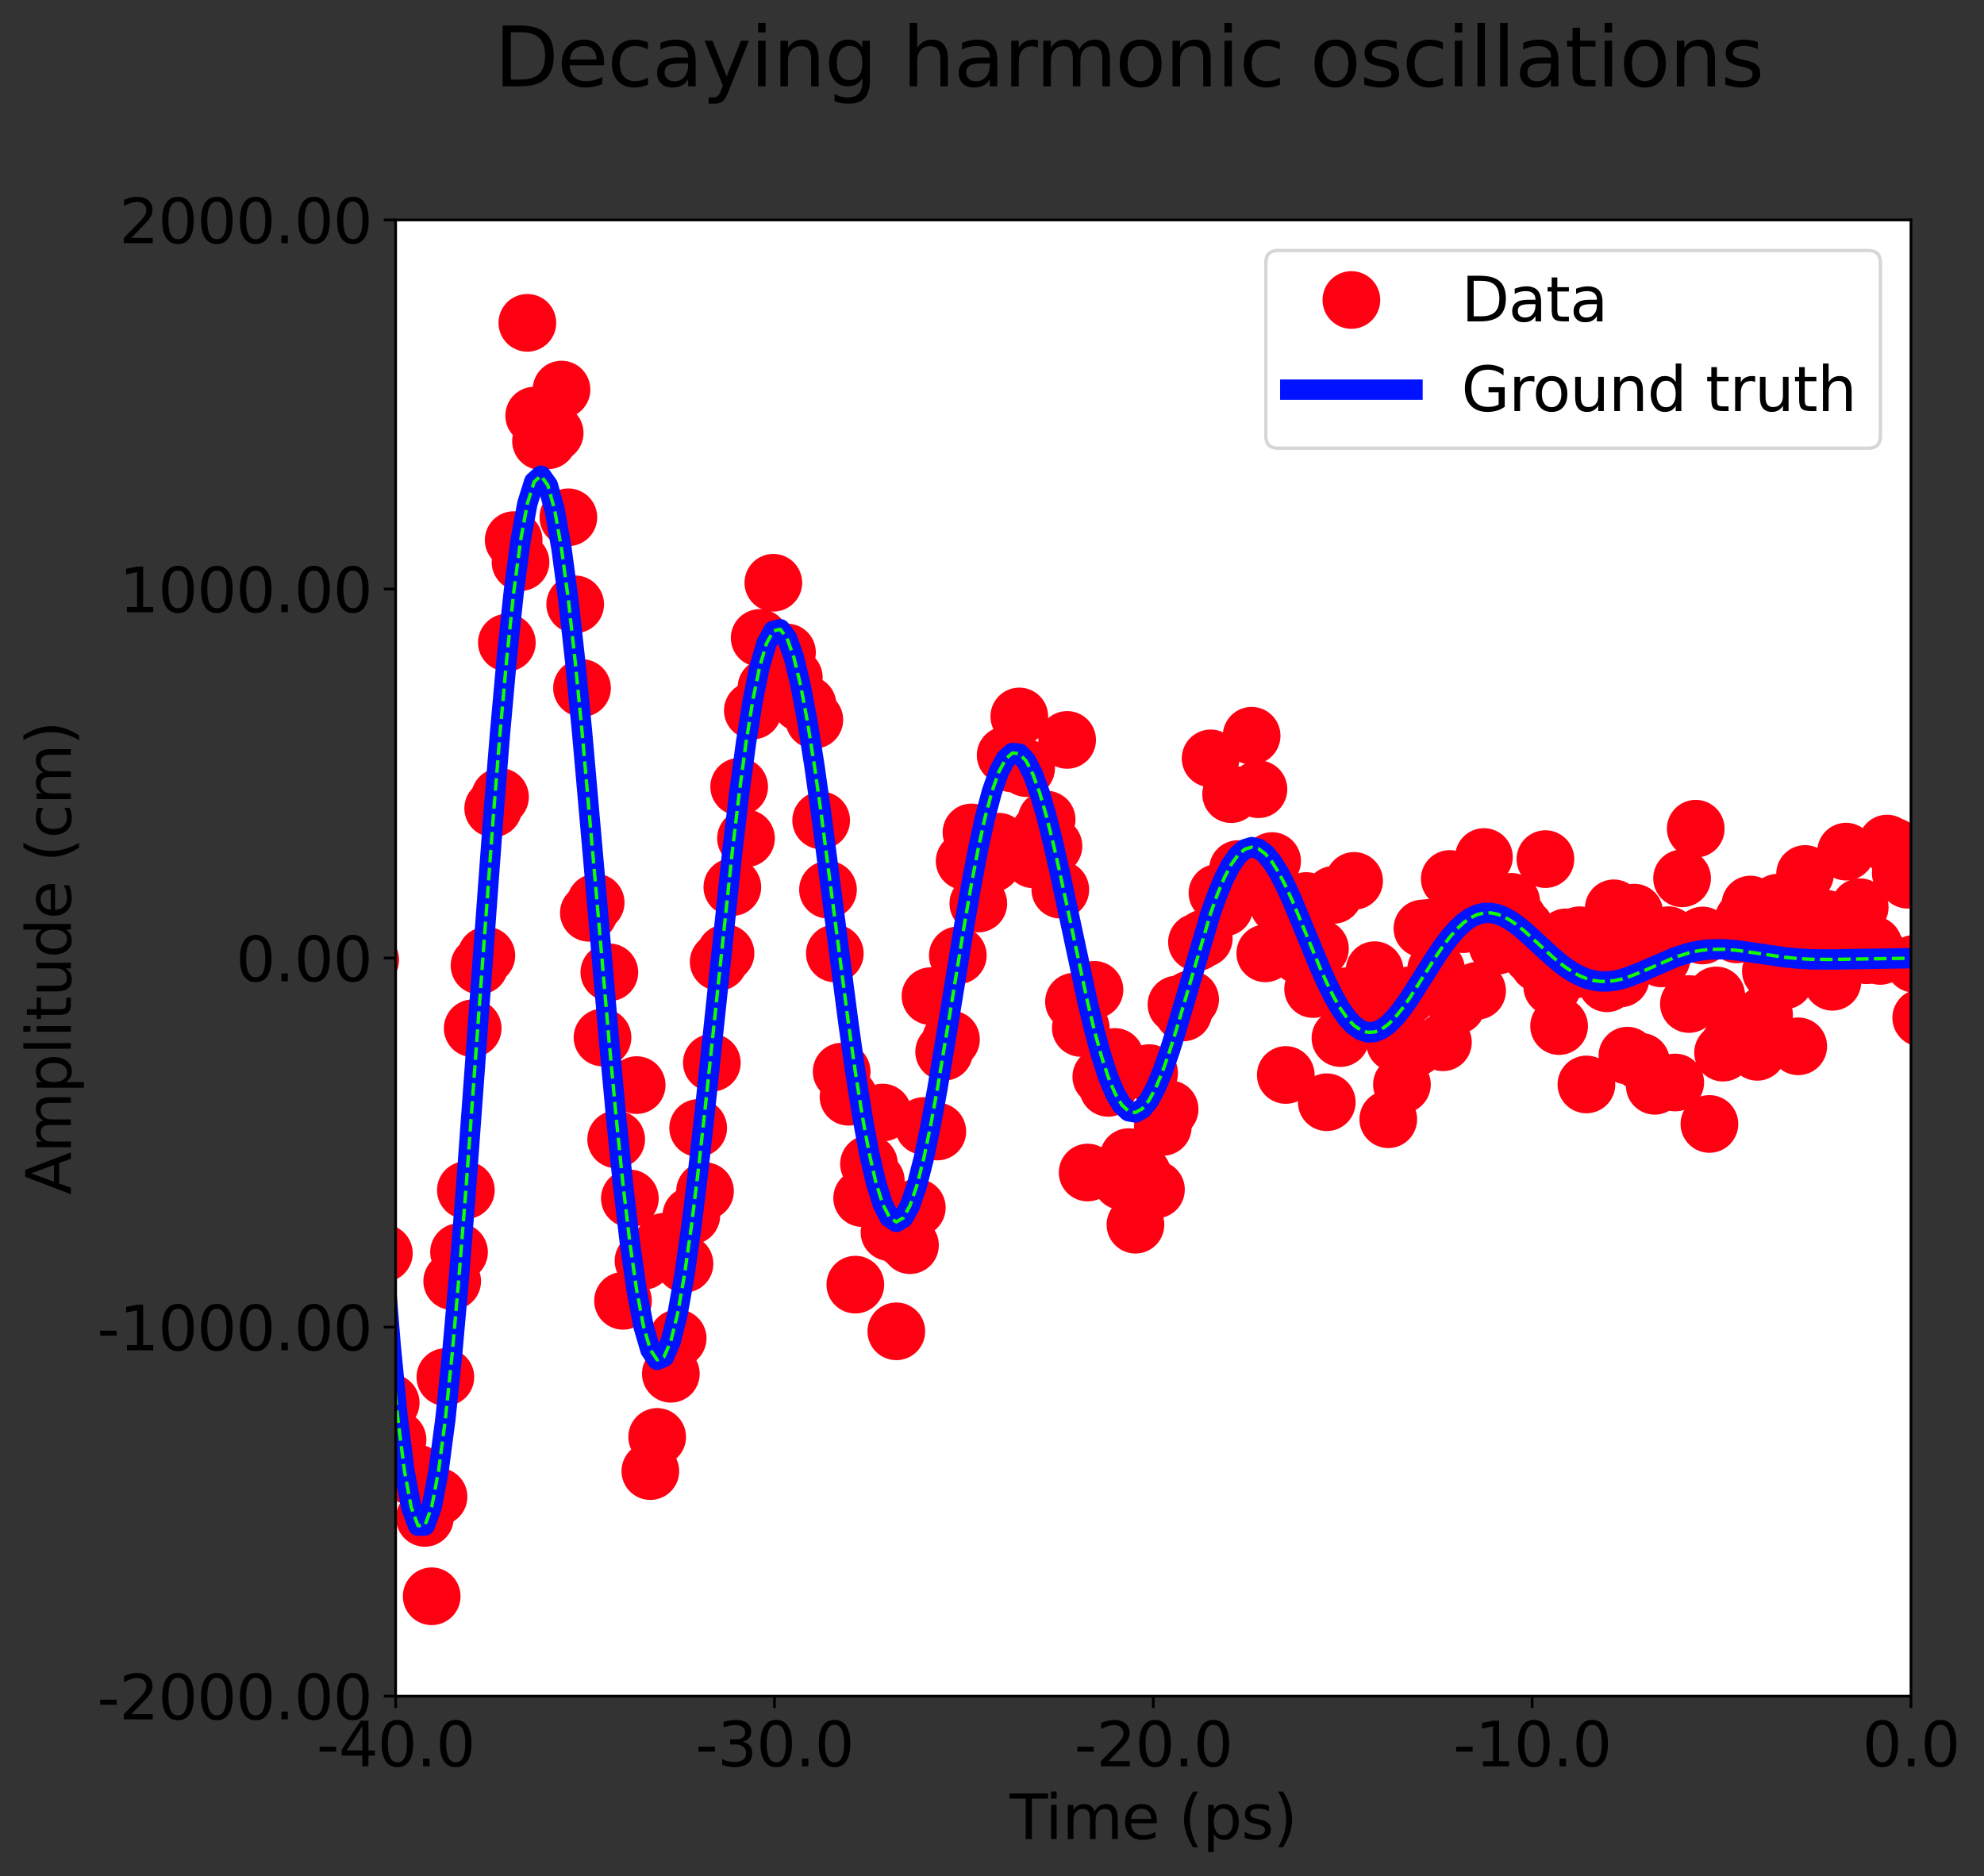 <?xml version="1.0" encoding="utf-8" standalone="no"?>
<!DOCTYPE svg PUBLIC "-//W3C//DTD SVG 1.1//EN"
  "http://www.w3.org/Graphics/SVG/1.1/DTD/svg11.dtd">
<svg xmlns:xlink="http://www.w3.org/1999/xlink" width="584.463pt" height="552.721pt" viewBox="0 0 584.463 552.721" xmlns="http://www.w3.org/2000/svg" version="1.1">
 <rect x="0" y="0" width="584.463" height="552.721" fill="#333333" stroke="none"/>
 <defs>
  <style type="text/css">*{stroke-linejoin: round; stroke-linecap: butt}</style>
 </defs>
 <g id="figure_1">
  <g id="patch_1">
   <path d="M 0 552.721 
L 584.463 552.721 
L 584.463 0 
L 0 0 
L 0 552.721 
z
" style="fill: none"/>
  </g>
  <g id="axes_1">
   <g id="patch_2">
    <path d="M 116.55 499.68 
L 562.95 499.68 
L 562.95 64.8 
L 116.55 64.8 
z
" style="fill: #ffffff"/>
   </g>
   <g id="matplotlib.axis_1">
    <g id="xtick_1">
     <g id="line2d_1">
      <defs>
       <path id="m1bb4ef8321" d="M 0 0 
L 0 3.5 
" style="stroke: #000000; stroke-width: 0.8"/>
      </defs>
      <g>
       <use xlink:href="#m1bb4ef8321" x="116.55" y="499.68" style="stroke: #000000; stroke-width: 0.8"/>
      </g>
     </g>
     <g id="text_1">
      <!-- -40.0 -->
      <g transform="translate(93.264 520.357)scale(0.18 -0.18)">
       <defs>
        <path id="DejaVuSans-2d" d="M 313 2009 
L 1997 2009 
L 1997 1497 
L 313 1497 
L 313 2009 
z
" transform="scale(0.016)"/>
        <path id="DejaVuSans-34" d="M 2419 4116 
L 825 1625 
L 2419 1625 
L 2419 4116 
z
M 2253 4666 
L 3047 4666 
L 3047 1625 
L 3713 1625 
L 3713 1100 
L 3047 1100 
L 3047 0 
L 2419 0 
L 2419 1100 
L 313 1100 
L 313 1709 
L 2253 4666 
z
" transform="scale(0.016)"/>
        <path id="DejaVuSans-30" d="M 2034 4250 
Q 1547 4250 1301 3770 
Q 1056 3291 1056 2328 
Q 1056 1369 1301 889 
Q 1547 409 2034 409 
Q 2525 409 2770 889 
Q 3016 1369 3016 2328 
Q 3016 3291 2770 3770 
Q 2525 4250 2034 4250 
z
M 2034 4750 
Q 2819 4750 3233 4129 
Q 3647 3509 3647 2328 
Q 3647 1150 3233 529 
Q 2819 -91 2034 -91 
Q 1250 -91 836 529 
Q 422 1150 422 2328 
Q 422 3509 836 4129 
Q 1250 4750 2034 4750 
z
" transform="scale(0.016)"/>
        <path id="DejaVuSans-2e" d="M 684 794 
L 1344 794 
L 1344 0 
L 684 0 
L 684 794 
z
" transform="scale(0.016)"/>
       </defs>
       <use xlink:href="#DejaVuSans-2d"/>
       <use xlink:href="#DejaVuSans-34" x="36.084"/>
       <use xlink:href="#DejaVuSans-30" x="99.707"/>
       <use xlink:href="#DejaVuSans-2e" x="163.33"/>
       <use xlink:href="#DejaVuSans-30" x="195.117"/>
      </g>
     </g>
    </g>
    <g id="xtick_2">
     <g id="line2d_2">
      <g>
       <use xlink:href="#m1bb4ef8321" x="228.15" y="499.68" style="stroke: #000000; stroke-width: 0.8"/>
      </g>
     </g>
     <g id="text_2">
      <!-- -30.0 -->
      <g transform="translate(204.864 520.357)scale(0.18 -0.18)">
       <defs>
        <path id="DejaVuSans-33" d="M 2597 2516 
Q 3050 2419 3304 2112 
Q 3559 1806 3559 1356 
Q 3559 666 3084 287 
Q 2609 -91 1734 -91 
Q 1441 -91 1130 -33 
Q 819 25 488 141 
L 488 750 
Q 750 597 1062 519 
Q 1375 441 1716 441 
Q 2309 441 2620 675 
Q 2931 909 2931 1356 
Q 2931 1769 2642 2001 
Q 2353 2234 1838 2234 
L 1294 2234 
L 1294 2753 
L 1863 2753 
Q 2328 2753 2575 2939 
Q 2822 3125 2822 3475 
Q 2822 3834 2567 4026 
Q 2313 4219 1838 4219 
Q 1578 4219 1281 4162 
Q 984 4106 628 3988 
L 628 4550 
Q 988 4650 1302 4700 
Q 1616 4750 1894 4750 
Q 2613 4750 3031 4423 
Q 3450 4097 3450 3541 
Q 3450 3153 3228 2886 
Q 3006 2619 2597 2516 
z
" transform="scale(0.016)"/>
       </defs>
       <use xlink:href="#DejaVuSans-2d"/>
       <use xlink:href="#DejaVuSans-33" x="36.084"/>
       <use xlink:href="#DejaVuSans-30" x="99.707"/>
       <use xlink:href="#DejaVuSans-2e" x="163.33"/>
       <use xlink:href="#DejaVuSans-30" x="195.117"/>
      </g>
     </g>
    </g>
    <g id="xtick_3">
     <g id="line2d_3">
      <g>
       <use xlink:href="#m1bb4ef8321" x="339.75" y="499.68" style="stroke: #000000; stroke-width: 0.8"/>
      </g>
     </g>
     <g id="text_3">
      <!-- -20.0 -->
      <g transform="translate(316.464 520.357)scale(0.18 -0.18)">
       <defs>
        <path id="DejaVuSans-32" d="M 1228 531 
L 3431 531 
L 3431 0 
L 469 0 
L 469 531 
Q 828 903 1448 1529 
Q 2069 2156 2228 2338 
Q 2531 2678 2651 2914 
Q 2772 3150 2772 3378 
Q 2772 3750 2511 3984 
Q 2250 4219 1831 4219 
Q 1534 4219 1204 4116 
Q 875 4013 500 3803 
L 500 4441 
Q 881 4594 1212 4672 
Q 1544 4750 1819 4750 
Q 2544 4750 2975 4387 
Q 3406 4025 3406 3419 
Q 3406 3131 3298 2873 
Q 3191 2616 2906 2266 
Q 2828 2175 2409 1742 
Q 1991 1309 1228 531 
z
" transform="scale(0.016)"/>
       </defs>
       <use xlink:href="#DejaVuSans-2d"/>
       <use xlink:href="#DejaVuSans-32" x="36.084"/>
       <use xlink:href="#DejaVuSans-30" x="99.707"/>
       <use xlink:href="#DejaVuSans-2e" x="163.33"/>
       <use xlink:href="#DejaVuSans-30" x="195.117"/>
      </g>
     </g>
    </g>
    <g id="xtick_4">
     <g id="line2d_4">
      <g>
       <use xlink:href="#m1bb4ef8321" x="451.35" y="499.68" style="stroke: #000000; stroke-width: 0.8"/>
      </g>
     </g>
     <g id="text_4">
      <!-- -10.0 -->
      <g transform="translate(428.064 520.357)scale(0.18 -0.18)">
       <defs>
        <path id="DejaVuSans-31" d="M 794 531 
L 1825 531 
L 1825 4091 
L 703 3866 
L 703 4441 
L 1819 4666 
L 2450 4666 
L 2450 531 
L 3481 531 
L 3481 0 
L 794 0 
L 794 531 
z
" transform="scale(0.016)"/>
       </defs>
       <use xlink:href="#DejaVuSans-2d"/>
       <use xlink:href="#DejaVuSans-31" x="36.084"/>
       <use xlink:href="#DejaVuSans-30" x="99.707"/>
       <use xlink:href="#DejaVuSans-2e" x="163.33"/>
       <use xlink:href="#DejaVuSans-30" x="195.117"/>
      </g>
     </g>
    </g>
    <g id="xtick_5">
     <g id="line2d_5">
      <g>
       <use xlink:href="#m1bb4ef8321" x="562.95" y="499.68" style="stroke: #000000; stroke-width: 0.8"/>
      </g>
     </g>
     <g id="text_5">
      <!-- 0.0 -->
      <g transform="translate(548.638 520.357)scale(0.18 -0.18)">
       <use xlink:href="#DejaVuSans-30"/>
       <use xlink:href="#DejaVuSans-2e" x="63.623"/>
       <use xlink:href="#DejaVuSans-30" x="95.41"/>
      </g>
     </g>
    </g>
    <g id="text_6">
     <!-- Time (ps) -->
     <g transform="translate(297.445 541.778)scale(0.18 -0.18)">
      <defs>
       <path id="DejaVuSans-54" d="M -19 4666 
L 3928 4666 
L 3928 4134 
L 2272 4134 
L 2272 0 
L 1638 0 
L 1638 4134 
L -19 4134 
L -19 4666 
z
" transform="scale(0.016)"/>
       <path id="DejaVuSans-69" d="M 603 3500 
L 1178 3500 
L 1178 0 
L 603 0 
L 603 3500 
z
M 603 4863 
L 1178 4863 
L 1178 4134 
L 603 4134 
L 603 4863 
z
" transform="scale(0.016)"/>
       <path id="DejaVuSans-6d" d="M 3328 2828 
Q 3544 3216 3844 3400 
Q 4144 3584 4550 3584 
Q 5097 3584 5394 3201 
Q 5691 2819 5691 2113 
L 5691 0 
L 5113 0 
L 5113 2094 
Q 5113 2597 4934 2840 
Q 4756 3084 4391 3084 
Q 3944 3084 3684 2787 
Q 3425 2491 3425 1978 
L 3425 0 
L 2847 0 
L 2847 2094 
Q 2847 2600 2669 2842 
Q 2491 3084 2119 3084 
Q 1678 3084 1418 2786 
Q 1159 2488 1159 1978 
L 1159 0 
L 581 0 
L 581 3500 
L 1159 3500 
L 1159 2956 
Q 1356 3278 1631 3431 
Q 1906 3584 2284 3584 
Q 2666 3584 2933 3390 
Q 3200 3197 3328 2828 
z
" transform="scale(0.016)"/>
       <path id="DejaVuSans-65" d="M 3597 1894 
L 3597 1613 
L 953 1613 
Q 991 1019 1311 708 
Q 1631 397 2203 397 
Q 2534 397 2845 478 
Q 3156 559 3463 722 
L 3463 178 
Q 3153 47 2828 -22 
Q 2503 -91 2169 -91 
Q 1331 -91 842 396 
Q 353 884 353 1716 
Q 353 2575 817 3079 
Q 1281 3584 2069 3584 
Q 2775 3584 3186 3129 
Q 3597 2675 3597 1894 
z
M 3022 2063 
Q 3016 2534 2758 2815 
Q 2500 3097 2075 3097 
Q 1594 3097 1305 2825 
Q 1016 2553 972 2059 
L 3022 2063 
z
" transform="scale(0.016)"/>
       <path id="DejaVuSans-20" transform="scale(0.016)"/>
       <path id="DejaVuSans-28" d="M 1984 4856 
Q 1566 4138 1362 3434 
Q 1159 2731 1159 2009 
Q 1159 1288 1364 580 
Q 1569 -128 1984 -844 
L 1484 -844 
Q 1016 -109 783 600 
Q 550 1309 550 2009 
Q 550 2706 781 3412 
Q 1013 4119 1484 4856 
L 1984 4856 
z
" transform="scale(0.016)"/>
       <path id="DejaVuSans-70" d="M 1159 525 
L 1159 -1331 
L 581 -1331 
L 581 3500 
L 1159 3500 
L 1159 2969 
Q 1341 3281 1617 3432 
Q 1894 3584 2278 3584 
Q 2916 3584 3314 3078 
Q 3713 2572 3713 1747 
Q 3713 922 3314 415 
Q 2916 -91 2278 -91 
Q 1894 -91 1617 61 
Q 1341 213 1159 525 
z
M 3116 1747 
Q 3116 2381 2855 2742 
Q 2594 3103 2138 3103 
Q 1681 3103 1420 2742 
Q 1159 2381 1159 1747 
Q 1159 1113 1420 752 
Q 1681 391 2138 391 
Q 2594 391 2855 752 
Q 3116 1113 3116 1747 
z
" transform="scale(0.016)"/>
       <path id="DejaVuSans-73" d="M 2834 3397 
L 2834 2853 
Q 2591 2978 2328 3040 
Q 2066 3103 1784 3103 
Q 1356 3103 1142 2972 
Q 928 2841 928 2578 
Q 928 2378 1081 2264 
Q 1234 2150 1697 2047 
L 1894 2003 
Q 2506 1872 2764 1633 
Q 3022 1394 3022 966 
Q 3022 478 2636 193 
Q 2250 -91 1575 -91 
Q 1294 -91 989 -36 
Q 684 19 347 128 
L 347 722 
Q 666 556 975 473 
Q 1284 391 1588 391 
Q 1994 391 2212 530 
Q 2431 669 2431 922 
Q 2431 1156 2273 1281 
Q 2116 1406 1581 1522 
L 1381 1569 
Q 847 1681 609 1914 
Q 372 2147 372 2553 
Q 372 3047 722 3315 
Q 1072 3584 1716 3584 
Q 2034 3584 2315 3537 
Q 2597 3491 2834 3397 
z
" transform="scale(0.016)"/>
       <path id="DejaVuSans-29" d="M 513 4856 
L 1013 4856 
Q 1481 4119 1714 3412 
Q 1947 2706 1947 2009 
Q 1947 1309 1714 600 
Q 1481 -109 1013 -844 
L 513 -844 
Q 928 -128 1133 580 
Q 1338 1288 1338 2009 
Q 1338 2731 1133 3434 
Q 928 4138 513 4856 
z
" transform="scale(0.016)"/>
      </defs>
      <use xlink:href="#DejaVuSans-54"/>
      <use xlink:href="#DejaVuSans-69" x="57.959"/>
      <use xlink:href="#DejaVuSans-6d" x="85.742"/>
      <use xlink:href="#DejaVuSans-65" x="183.154"/>
      <use xlink:href="#DejaVuSans-20" x="244.678"/>
      <use xlink:href="#DejaVuSans-28" x="276.465"/>
      <use xlink:href="#DejaVuSans-70" x="315.479"/>
      <use xlink:href="#DejaVuSans-73" x="378.955"/>
      <use xlink:href="#DejaVuSans-29" x="431.055"/>
     </g>
    </g>
   </g>
   <g id="matplotlib.axis_2">
    <g id="ytick_1">
     <g id="line2d_6">
      <defs>
       <path id="mb43e6f93ff" d="M 0 0 
L -3.5 0 
" style="stroke: #000000; stroke-width: 0.8"/>
      </defs>
      <g>
       <use xlink:href="#mb43e6f93ff" x="116.55" y="499.68" style="stroke: #000000; stroke-width: 0.8"/>
      </g>
     </g>
     <g id="text_7">
      <!-- -2000.00 -->
      <g transform="translate(28.621 506.519)scale(0.18 -0.18)">
       <use xlink:href="#DejaVuSans-2d"/>
       <use xlink:href="#DejaVuSans-32" x="36.084"/>
       <use xlink:href="#DejaVuSans-30" x="99.707"/>
       <use xlink:href="#DejaVuSans-30" x="163.33"/>
       <use xlink:href="#DejaVuSans-30" x="226.953"/>
       <use xlink:href="#DejaVuSans-2e" x="290.576"/>
       <use xlink:href="#DejaVuSans-30" x="322.363"/>
       <use xlink:href="#DejaVuSans-30" x="385.986"/>
      </g>
     </g>
    </g>
    <g id="ytick_2">
     <g id="line2d_7">
      <g>
       <use xlink:href="#mb43e6f93ff" x="116.55" y="390.96" style="stroke: #000000; stroke-width: 0.8"/>
      </g>
     </g>
     <g id="text_8">
      <!-- -1000.00 -->
      <g transform="translate(28.621 397.799)scale(0.18 -0.18)">
       <use xlink:href="#DejaVuSans-2d"/>
       <use xlink:href="#DejaVuSans-31" x="36.084"/>
       <use xlink:href="#DejaVuSans-30" x="99.707"/>
       <use xlink:href="#DejaVuSans-30" x="163.33"/>
       <use xlink:href="#DejaVuSans-30" x="226.953"/>
       <use xlink:href="#DejaVuSans-2e" x="290.576"/>
       <use xlink:href="#DejaVuSans-30" x="322.363"/>
       <use xlink:href="#DejaVuSans-30" x="385.986"/>
      </g>
     </g>
    </g>
    <g id="ytick_3">
     <g id="line2d_8">
      <g>
       <use xlink:href="#mb43e6f93ff" x="116.55" y="282.24" style="stroke: #000000; stroke-width: 0.8"/>
      </g>
     </g>
     <g id="text_9">
      <!-- 0.00 -->
      <g transform="translate(69.472 289.079)scale(0.18 -0.18)">
       <use xlink:href="#DejaVuSans-30"/>
       <use xlink:href="#DejaVuSans-2e" x="63.623"/>
       <use xlink:href="#DejaVuSans-30" x="95.41"/>
       <use xlink:href="#DejaVuSans-30" x="159.033"/>
      </g>
     </g>
    </g>
    <g id="ytick_4">
     <g id="line2d_9">
      <g>
       <use xlink:href="#mb43e6f93ff" x="116.55" y="173.52" style="stroke: #000000; stroke-width: 0.8"/>
      </g>
     </g>
     <g id="text_10">
      <!-- 1000.00 -->
      <g transform="translate(35.115 180.359)scale(0.18 -0.18)">
       <use xlink:href="#DejaVuSans-31"/>
       <use xlink:href="#DejaVuSans-30" x="63.623"/>
       <use xlink:href="#DejaVuSans-30" x="127.246"/>
       <use xlink:href="#DejaVuSans-30" x="190.869"/>
       <use xlink:href="#DejaVuSans-2e" x="254.492"/>
       <use xlink:href="#DejaVuSans-30" x="286.279"/>
       <use xlink:href="#DejaVuSans-30" x="349.902"/>
      </g>
     </g>
    </g>
    <g id="ytick_5">
     <g id="line2d_10">
      <g>
       <use xlink:href="#mb43e6f93ff" x="116.55" y="64.8" style="stroke: #000000; stroke-width: 0.8"/>
      </g>
     </g>
     <g id="text_11">
      <!-- 2000.00 -->
      <g transform="translate(35.115 71.639)scale(0.18 -0.18)">
       <use xlink:href="#DejaVuSans-32"/>
       <use xlink:href="#DejaVuSans-30" x="63.623"/>
       <use xlink:href="#DejaVuSans-30" x="127.246"/>
       <use xlink:href="#DejaVuSans-30" x="190.869"/>
       <use xlink:href="#DejaVuSans-2e" x="254.492"/>
       <use xlink:href="#DejaVuSans-30" x="286.279"/>
       <use xlink:href="#DejaVuSans-30" x="349.902"/>
      </g>
     </g>
    </g>
    <g id="text_12">
     <!-- Amplitude (cm) -->
     <g transform="translate(20.877 351.959)rotate(-90)scale(0.18 -0.18)">
      <defs>
       <path id="DejaVuSans-41" d="M 2188 4044 
L 1331 1722 
L 3047 1722 
L 2188 4044 
z
M 1831 4666 
L 2547 4666 
L 4325 0 
L 3669 0 
L 3244 1197 
L 1141 1197 
L 716 0 
L 50 0 
L 1831 4666 
z
" transform="scale(0.016)"/>
       <path id="DejaVuSans-6c" d="M 603 4863 
L 1178 4863 
L 1178 0 
L 603 0 
L 603 4863 
z
" transform="scale(0.016)"/>
       <path id="DejaVuSans-74" d="M 1172 4494 
L 1172 3500 
L 2356 3500 
L 2356 3053 
L 1172 3053 
L 1172 1153 
Q 1172 725 1289 603 
Q 1406 481 1766 481 
L 2356 481 
L 2356 0 
L 1766 0 
Q 1100 0 847 248 
Q 594 497 594 1153 
L 594 3053 
L 172 3053 
L 172 3500 
L 594 3500 
L 594 4494 
L 1172 4494 
z
" transform="scale(0.016)"/>
       <path id="DejaVuSans-75" d="M 544 1381 
L 544 3500 
L 1119 3500 
L 1119 1403 
Q 1119 906 1312 657 
Q 1506 409 1894 409 
Q 2359 409 2629 706 
Q 2900 1003 2900 1516 
L 2900 3500 
L 3475 3500 
L 3475 0 
L 2900 0 
L 2900 538 
Q 2691 219 2414 64 
Q 2138 -91 1772 -91 
Q 1169 -91 856 284 
Q 544 659 544 1381 
z
M 1991 3584 
L 1991 3584 
z
" transform="scale(0.016)"/>
       <path id="DejaVuSans-64" d="M 2906 2969 
L 2906 4863 
L 3481 4863 
L 3481 0 
L 2906 0 
L 2906 525 
Q 2725 213 2448 61 
Q 2172 -91 1784 -91 
Q 1150 -91 751 415 
Q 353 922 353 1747 
Q 353 2572 751 3078 
Q 1150 3584 1784 3584 
Q 2172 3584 2448 3432 
Q 2725 3281 2906 2969 
z
M 947 1747 
Q 947 1113 1208 752 
Q 1469 391 1925 391 
Q 2381 391 2643 752 
Q 2906 1113 2906 1747 
Q 2906 2381 2643 2742 
Q 2381 3103 1925 3103 
Q 1469 3103 1208 2742 
Q 947 2381 947 1747 
z
" transform="scale(0.016)"/>
       <path id="DejaVuSans-63" d="M 3122 3366 
L 3122 2828 
Q 2878 2963 2633 3030 
Q 2388 3097 2138 3097 
Q 1578 3097 1268 2742 
Q 959 2388 959 1747 
Q 959 1106 1268 751 
Q 1578 397 2138 397 
Q 2388 397 2633 464 
Q 2878 531 3122 666 
L 3122 134 
Q 2881 22 2623 -34 
Q 2366 -91 2075 -91 
Q 1284 -91 818 406 
Q 353 903 353 1747 
Q 353 2603 823 3093 
Q 1294 3584 2113 3584 
Q 2378 3584 2631 3529 
Q 2884 3475 3122 3366 
z
" transform="scale(0.016)"/>
      </defs>
      <use xlink:href="#DejaVuSans-41"/>
      <use xlink:href="#DejaVuSans-6d" x="68.408"/>
      <use xlink:href="#DejaVuSans-70" x="165.82"/>
      <use xlink:href="#DejaVuSans-6c" x="229.297"/>
      <use xlink:href="#DejaVuSans-69" x="257.08"/>
      <use xlink:href="#DejaVuSans-74" x="284.863"/>
      <use xlink:href="#DejaVuSans-75" x="324.072"/>
      <use xlink:href="#DejaVuSans-64" x="387.451"/>
      <use xlink:href="#DejaVuSans-65" x="450.928"/>
      <use xlink:href="#DejaVuSans-20" x="512.451"/>
      <use xlink:href="#DejaVuSans-28" x="544.238"/>
      <use xlink:href="#DejaVuSans-63" x="583.252"/>
      <use xlink:href="#DejaVuSans-6d" x="638.232"/>
      <use xlink:href="#DejaVuSans-29" x="735.645"/>
     </g>
    </g>
   </g>
   <g id="line2d_11">
    <defs>
     <path id="me603f14759" d="M 0 8 
C 2.122 8 4.157 7.157 5.657 5.657 
C 7.157 4.157 8 2.122 8 0 
C 8 -2.122 7.157 -4.157 5.657 -5.657 
C 4.157 -7.157 2.122 -8 0 -8 
C -2.122 -8 -4.157 -7.157 -5.657 -5.657 
C -7.157 -4.157 -8 -2.122 -8 0 
C -8 2.122 -7.157 4.157 -5.657 5.657 
C -4.157 7.157 -2.122 8 0 8 
z
" style="stroke: #ff0012"/>
    </defs>
    <g clip-path="url(#p7002929366)">
     <use xlink:href="#me603f14759" x="60.75" y="493.884" style="fill: #ff0012; stroke: #ff0012"/>
     <use xlink:href="#me603f14759" x="62.763" y="449.223" style="fill: #ff0012; stroke: #ff0012"/>
     <use xlink:href="#me603f14759" x="64.776" y="388.444" style="fill: #ff0012; stroke: #ff0012"/>
     <use xlink:href="#me603f14759" x="66.789" y="359.048" style="fill: #ff0012; stroke: #ff0012"/>
     <use xlink:href="#me603f14759" x="68.802" y="374.886" style="fill: #ff0012; stroke: #ff0012"/>
     <use xlink:href="#me603f14759" x="70.814" y="285.374" style="fill: #ff0012; stroke: #ff0012"/>
     <use xlink:href="#me603f14759" x="72.827" y="254.796" style="fill: #ff0012; stroke: #ff0012"/>
     <use xlink:href="#me603f14759" x="74.84" y="257.596" style="fill: #ff0012; stroke: #ff0012"/>
     <use xlink:href="#me603f14759" x="76.853" y="202.021" style="fill: #ff0012; stroke: #ff0012"/>
     <use xlink:href="#me603f14759" x="78.866" y="130.327" style="fill: #ff0012; stroke: #ff0012"/>
     <use xlink:href="#me603f14759" x="80.879" y="98.079" style="fill: #ff0012; stroke: #ff0012"/>
     <use xlink:href="#me603f14759" x="82.891" y="110.34" style="fill: #ff0012; stroke: #ff0012"/>
     <use xlink:href="#me603f14759" x="84.904" y="112.465" style="fill: #ff0012; stroke: #ff0012"/>
     <use xlink:href="#me603f14759" x="86.917" y="92.68" style="fill: #ff0012; stroke: #ff0012"/>
     <use xlink:href="#me603f14759" x="88.93" y="104.966" style="fill: #ff0012; stroke: #ff0012"/>
     <use xlink:href="#me603f14759" x="90.943" y="71.874" style="fill: #ff0012; stroke: #ff0012"/>
     <use xlink:href="#me603f14759" x="92.956" y="93.668" style="fill: #ff0012; stroke: #ff0012"/>
     <use xlink:href="#me603f14759" x="94.968" y="96.915" style="fill: #ff0012; stroke: #ff0012"/>
     <use xlink:href="#me603f14759" x="96.981" y="109.882" style="fill: #ff0012; stroke: #ff0012"/>
     <use xlink:href="#me603f14759" x="98.994" y="128.9" style="fill: #ff0012; stroke: #ff0012"/>
     <use xlink:href="#me603f14759" x="101.007" y="154.743" style="fill: #ff0012; stroke: #ff0012"/>
     <use xlink:href="#me603f14759" x="103.02" y="207.715" style="fill: #ff0012; stroke: #ff0012"/>
     <use xlink:href="#me603f14759" x="105.032" y="257.315" style="fill: #ff0012; stroke: #ff0012"/>
     <use xlink:href="#me603f14759" x="107.045" y="289.08" style="fill: #ff0012; stroke: #ff0012"/>
     <use xlink:href="#me603f14759" x="109.058" y="282.78" style="fill: #ff0012; stroke: #ff0012"/>
     <use xlink:href="#me603f14759" x="111.071" y="370.29" style="fill: #ff0012; stroke: #ff0012"/>
     <use xlink:href="#me603f14759" x="113.084" y="369.2" style="fill: #ff0012; stroke: #ff0012"/>
     <use xlink:href="#me603f14759" x="115.097" y="413.247" style="fill: #ff0012; stroke: #ff0012"/>
     <use xlink:href="#me603f14759" x="117.109" y="424.144" style="fill: #ff0012; stroke: #ff0012"/>
     <use xlink:href="#me603f14759" x="119.122" y="433.298" style="fill: #ff0012; stroke: #ff0012"/>
     <use xlink:href="#me603f14759" x="121.135" y="434.869" style="fill: #ff0012; stroke: #ff0012"/>
     <use xlink:href="#me603f14759" x="123.148" y="434.165" style="fill: #ff0012; stroke: #ff0012"/>
     <use xlink:href="#me603f14759" x="125.161" y="447.173" style="fill: #ff0012; stroke: #ff0012"/>
     <use xlink:href="#me603f14759" x="127.174" y="470.26" style="fill: #ff0012; stroke: #ff0012"/>
     <use xlink:href="#me603f14759" x="129.186" y="440.928" style="fill: #ff0012; stroke: #ff0012"/>
     <use xlink:href="#me603f14759" x="131.199" y="405.693" style="fill: #ff0012; stroke: #ff0012"/>
     <use xlink:href="#me603f14759" x="133.212" y="377.43" style="fill: #ff0012; stroke: #ff0012"/>
     <use xlink:href="#me603f14759" x="135.225" y="368.878" style="fill: #ff0012; stroke: #ff0012"/>
     <use xlink:href="#me603f14759" x="137.238" y="350.628" style="fill: #ff0012; stroke: #ff0012"/>
     <use xlink:href="#me603f14759" x="139.251" y="302.936" style="fill: #ff0012; stroke: #ff0012"/>
     <use xlink:href="#me603f14759" x="141.263" y="284.459" style="fill: #ff0012; stroke: #ff0012"/>
     <use xlink:href="#me603f14759" x="143.276" y="281.514" style="fill: #ff0012; stroke: #ff0012"/>
     <use xlink:href="#me603f14759" x="145.289" y="238.144" style="fill: #ff0012; stroke: #ff0012"/>
     <use xlink:href="#me603f14759" x="147.302" y="234.786" style="fill: #ff0012; stroke: #ff0012"/>
     <use xlink:href="#me603f14759" x="149.315" y="189.325" style="fill: #ff0012; stroke: #ff0012"/>
     <use xlink:href="#me603f14759" x="151.327" y="159.122" style="fill: #ff0012; stroke: #ff0012"/>
     <use xlink:href="#me603f14759" x="153.34" y="165.607" style="fill: #ff0012; stroke: #ff0012"/>
     <use xlink:href="#me603f14759" x="155.353" y="95.11" style="fill: #ff0012; stroke: #ff0012"/>
     <use xlink:href="#me603f14759" x="157.366" y="122.454" style="fill: #ff0012; stroke: #ff0012"/>
     <use xlink:href="#me603f14759" x="159.379" y="129.963" style="fill: #ff0012; stroke: #ff0012"/>
     <use xlink:href="#me603f14759" x="161.392" y="129.732" style="fill: #ff0012; stroke: #ff0012"/>
     <use xlink:href="#me603f14759" x="163.404" y="127.553" style="fill: #ff0012; stroke: #ff0012"/>
     <use xlink:href="#me603f14759" x="165.417" y="114.768" style="fill: #ff0012; stroke: #ff0012"/>
     <use xlink:href="#me603f14759" x="167.43" y="152.395" style="fill: #ff0012; stroke: #ff0012"/>
     <use xlink:href="#me603f14759" x="169.443" y="178.037" style="fill: #ff0012; stroke: #ff0012"/>
     <use xlink:href="#me603f14759" x="171.456" y="202.699" style="fill: #ff0012; stroke: #ff0012"/>
     <use xlink:href="#me603f14759" x="173.469" y="268.91" style="fill: #ff0012; stroke: #ff0012"/>
     <use xlink:href="#me603f14759" x="175.481" y="265.906" style="fill: #ff0012; stroke: #ff0012"/>
     <use xlink:href="#me603f14759" x="177.494" y="305.64" style="fill: #ff0012; stroke: #ff0012"/>
     <use xlink:href="#me603f14759" x="179.507" y="286.451" style="fill: #ff0012; stroke: #ff0012"/>
     <use xlink:href="#me603f14759" x="181.52" y="335.662" style="fill: #ff0012; stroke: #ff0012"/>
     <use xlink:href="#me603f14759" x="183.533" y="383.221" style="fill: #ff0012; stroke: #ff0012"/>
     <use xlink:href="#me603f14759" x="185.546" y="353.059" style="fill: #ff0012; stroke: #ff0012"/>
     <use xlink:href="#me603f14759" x="187.558" y="319.668" style="fill: #ff0012; stroke: #ff0012"/>
     <use xlink:href="#me603f14759" x="189.571" y="371.459" style="fill: #ff0012; stroke: #ff0012"/>
     <use xlink:href="#me603f14759" x="191.584" y="433.384" style="fill: #ff0012; stroke: #ff0012"/>
     <use xlink:href="#me603f14759" x="193.597" y="423.315" style="fill: #ff0012; stroke: #ff0012"/>
     <use xlink:href="#me603f14759" x="195.61" y="365.834" style="fill: #ff0012; stroke: #ff0012"/>
     <use xlink:href="#me603f14759" x="197.622" y="404.714" style="fill: #ff0012; stroke: #ff0012"/>
     <use xlink:href="#me603f14759" x="199.635" y="394.265" style="fill: #ff0012; stroke: #ff0012"/>
     <use xlink:href="#me603f14759" x="201.648" y="372.304" style="fill: #ff0012; stroke: #ff0012"/>
     <use xlink:href="#me603f14759" x="203.661" y="358.098" style="fill: #ff0012; stroke: #ff0012"/>
     <use xlink:href="#me603f14759" x="205.674" y="332.306" style="fill: #ff0012; stroke: #ff0012"/>
     <use xlink:href="#me603f14759" x="207.687" y="350.915" style="fill: #ff0012; stroke: #ff0012"/>
     <use xlink:href="#me603f14759" x="209.699" y="313.093" style="fill: #ff0012; stroke: #ff0012"/>
     <use xlink:href="#me603f14759" x="211.712" y="283.373" style="fill: #ff0012; stroke: #ff0012"/>
     <use xlink:href="#me603f14759" x="213.725" y="280.83" style="fill: #ff0012; stroke: #ff0012"/>
     <use xlink:href="#me603f14759" x="215.738" y="261.334" style="fill: #ff0012; stroke: #ff0012"/>
     <use xlink:href="#me603f14759" x="217.751" y="231.776" style="fill: #ff0012; stroke: #ff0012"/>
     <use xlink:href="#me603f14759" x="219.764" y="246.975" style="fill: #ff0012; stroke: #ff0012"/>
     <use xlink:href="#me603f14759" x="221.776" y="209.317" style="fill: #ff0012; stroke: #ff0012"/>
     <use xlink:href="#me603f14759" x="223.789" y="187.945" style="fill: #ff0012; stroke: #ff0012"/>
     <use xlink:href="#me603f14759" x="225.802" y="202.52" style="fill: #ff0012; stroke: #ff0012"/>
     <use xlink:href="#me603f14759" x="227.815" y="171.68" style="fill: #ff0012; stroke: #ff0012"/>
     <use xlink:href="#me603f14759" x="229.828" y="197.854" style="fill: #ff0012; stroke: #ff0012"/>
     <use xlink:href="#me603f14759" x="231.84" y="192.216" style="fill: #ff0012; stroke: #ff0012"/>
     <use xlink:href="#me603f14759" x="233.853" y="199.577" style="fill: #ff0012; stroke: #ff0012"/>
     <use xlink:href="#me603f14759" x="235.866" y="207.095" style="fill: #ff0012; stroke: #ff0012"/>
     <use xlink:href="#me603f14759" x="237.879" y="207.59" style="fill: #ff0012; stroke: #ff0012"/>
     <use xlink:href="#me603f14759" x="239.892" y="212.053" style="fill: #ff0012; stroke: #ff0012"/>
     <use xlink:href="#me603f14759" x="241.905" y="241.691" style="fill: #ff0012; stroke: #ff0012"/>
     <use xlink:href="#me603f14759" x="243.917" y="262.102" style="fill: #ff0012; stroke: #ff0012"/>
     <use xlink:href="#me603f14759" x="245.93" y="280.886" style="fill: #ff0012; stroke: #ff0012"/>
     <use xlink:href="#me603f14759" x="247.943" y="315.707" style="fill: #ff0012; stroke: #ff0012"/>
     <use xlink:href="#me603f14759" x="249.956" y="323.105" style="fill: #ff0012; stroke: #ff0012"/>
     <use xlink:href="#me603f14759" x="251.969" y="378.455" style="fill: #ff0012; stroke: #ff0012"/>
     <use xlink:href="#me603f14759" x="253.982" y="352.951" style="fill: #ff0012; stroke: #ff0012"/>
     <use xlink:href="#me603f14759" x="255.994" y="342.895" style="fill: #ff0012; stroke: #ff0012"/>
     <use xlink:href="#me603f14759" x="258.007" y="347.836" style="fill: #ff0012; stroke: #ff0012"/>
     <use xlink:href="#me603f14759" x="260.02" y="327.758" style="fill: #ff0012; stroke: #ff0012"/>
     <use xlink:href="#me603f14759" x="262.033" y="363.013" style="fill: #ff0012; stroke: #ff0012"/>
     <use xlink:href="#me603f14759" x="264.046" y="392.204" style="fill: #ff0012; stroke: #ff0012"/>
     <use xlink:href="#me603f14759" x="266.059" y="364.965" style="fill: #ff0012; stroke: #ff0012"/>
     <use xlink:href="#me603f14759" x="268.071" y="366.83" style="fill: #ff0012; stroke: #ff0012"/>
     <use xlink:href="#me603f14759" x="270.084" y="355.773" style="fill: #ff0012; stroke: #ff0012"/>
     <use xlink:href="#me603f14759" x="272.097" y="331.712" style="fill: #ff0012; stroke: #ff0012"/>
     <use xlink:href="#me603f14759" x="274.11" y="293.464" style="fill: #ff0012; stroke: #ff0012"/>
     <use xlink:href="#me603f14759" x="276.123" y="333.346" style="fill: #ff0012; stroke: #ff0012"/>
     <use xlink:href="#me603f14759" x="278.135" y="309.858" style="fill: #ff0012; stroke: #ff0012"/>
     <use xlink:href="#me603f14759" x="280.148" y="306.208" style="fill: #ff0012; stroke: #ff0012"/>
     <use xlink:href="#me603f14759" x="282.161" y="281.461" style="fill: #ff0012; stroke: #ff0012"/>
     <use xlink:href="#me603f14759" x="284.174" y="253.709" style="fill: #ff0012; stroke: #ff0012"/>
     <use xlink:href="#me603f14759" x="286.187" y="245.242" style="fill: #ff0012; stroke: #ff0012"/>
     <use xlink:href="#me603f14759" x="288.2" y="266.175" style="fill: #ff0012; stroke: #ff0012"/>
     <use xlink:href="#me603f14759" x="290.212" y="255.023" style="fill: #ff0012; stroke: #ff0012"/>
     <use xlink:href="#me603f14759" x="292.225" y="254.377" style="fill: #ff0012; stroke: #ff0012"/>
     <use xlink:href="#me603f14759" x="294.238" y="247.969" style="fill: #ff0012; stroke: #ff0012"/>
     <use xlink:href="#me603f14759" x="296.251" y="222.498" style="fill: #ff0012; stroke: #ff0012"/>
     <use xlink:href="#me603f14759" x="298.264" y="224.928" style="fill: #ff0012; stroke: #ff0012"/>
     <use xlink:href="#me603f14759" x="300.277" y="211.066" style="fill: #ff0012; stroke: #ff0012"/>
     <use xlink:href="#me603f14759" x="302.289" y="226.277" style="fill: #ff0012; stroke: #ff0012"/>
     <use xlink:href="#me603f14759" x="304.302" y="253.145" style="fill: #ff0012; stroke: #ff0012"/>
     <use xlink:href="#me603f14759" x="306.315" y="245.295" style="fill: #ff0012; stroke: #ff0012"/>
     <use xlink:href="#me603f14759" x="308.328" y="241.458" style="fill: #ff0012; stroke: #ff0012"/>
     <use xlink:href="#me603f14759" x="310.341" y="249.244" style="fill: #ff0012; stroke: #ff0012"/>
     <use xlink:href="#me603f14759" x="312.354" y="262.095" style="fill: #ff0012; stroke: #ff0012"/>
     <use xlink:href="#me603f14759" x="314.366" y="217.98" style="fill: #ff0012; stroke: #ff0012"/>
     <use xlink:href="#me603f14759" x="316.379" y="295.097" style="fill: #ff0012; stroke: #ff0012"/>
     <use xlink:href="#me603f14759" x="318.392" y="302.831" style="fill: #ff0012; stroke: #ff0012"/>
     <use xlink:href="#me603f14759" x="320.405" y="345.425" style="fill: #ff0012; stroke: #ff0012"/>
     <use xlink:href="#me603f14759" x="322.418" y="291.61" style="fill: #ff0012; stroke: #ff0012"/>
     <use xlink:href="#me603f14759" x="324.43" y="317.221" style="fill: #ff0012; stroke: #ff0012"/>
     <use xlink:href="#me603f14759" x="326.443" y="320.48" style="fill: #ff0012; stroke: #ff0012"/>
     <use xlink:href="#me603f14759" x="328.456" y="311.379" style="fill: #ff0012; stroke: #ff0012"/>
     <use xlink:href="#me603f14759" x="330.469" y="347.965" style="fill: #ff0012; stroke: #ff0012"/>
     <use xlink:href="#me603f14759" x="332.482" y="340.878" style="fill: #ff0012; stroke: #ff0012"/>
     <use xlink:href="#me603f14759" x="334.495" y="360.798" style="fill: #ff0012; stroke: #ff0012"/>
     <use xlink:href="#me603f14759" x="336.507" y="345.851" style="fill: #ff0012; stroke: #ff0012"/>
     <use xlink:href="#me603f14759" x="338.52" y="316.141" style="fill: #ff0012; stroke: #ff0012"/>
     <use xlink:href="#me603f14759" x="340.533" y="350.435" style="fill: #ff0012; stroke: #ff0012"/>
     <use xlink:href="#me603f14759" x="342.546" y="331.993" style="fill: #ff0012; stroke: #ff0012"/>
     <use xlink:href="#me603f14759" x="344.559" y="326.766" style="fill: #ff0012; stroke: #ff0012"/>
     <use xlink:href="#me603f14759" x="346.572" y="295.949" style="fill: #ff0012; stroke: #ff0012"/>
     <use xlink:href="#me603f14759" x="348.584" y="298.264" style="fill: #ff0012; stroke: #ff0012"/>
     <use xlink:href="#me603f14759" x="350.597" y="294.404" style="fill: #ff0012; stroke: #ff0012"/>
     <use xlink:href="#me603f14759" x="352.61" y="277.572" style="fill: #ff0012; stroke: #ff0012"/>
     <use xlink:href="#me603f14759" x="354.623" y="276.463" style="fill: #ff0012; stroke: #ff0012"/>
     <use xlink:href="#me603f14759" x="356.636" y="223.421" style="fill: #ff0012; stroke: #ff0012"/>
     <use xlink:href="#me603f14759" x="358.649" y="263.062" style="fill: #ff0012; stroke: #ff0012"/>
     <use xlink:href="#me603f14759" x="360.661" y="267.344" style="fill: #ff0012; stroke: #ff0012"/>
     <use xlink:href="#me603f14759" x="362.674" y="233.96" style="fill: #ff0012; stroke: #ff0012"/>
     <use xlink:href="#me603f14759" x="364.687" y="256.032" style="fill: #ff0012; stroke: #ff0012"/>
     <use xlink:href="#me603f14759" x="366.7" y="261.662" style="fill: #ff0012; stroke: #ff0012"/>
     <use xlink:href="#me603f14759" x="368.713" y="216.75" style="fill: #ff0012; stroke: #ff0012"/>
     <use xlink:href="#me603f14759" x="370.725" y="232.508" style="fill: #ff0012; stroke: #ff0012"/>
     <use xlink:href="#me603f14759" x="372.738" y="280.855" style="fill: #ff0012; stroke: #ff0012"/>
     <use xlink:href="#me603f14759" x="374.751" y="253.664" style="fill: #ff0012; stroke: #ff0012"/>
     <use xlink:href="#me603f14759" x="376.764" y="266.735" style="fill: #ff0012; stroke: #ff0012"/>
     <use xlink:href="#me603f14759" x="378.777" y="316.688" style="fill: #ff0012; stroke: #ff0012"/>
     <use xlink:href="#me603f14759" x="380.79" y="268.045" style="fill: #ff0012; stroke: #ff0012"/>
     <use xlink:href="#me603f14759" x="382.802" y="281.432" style="fill: #ff0012; stroke: #ff0012"/>
     <use xlink:href="#me603f14759" x="384.815" y="265.433" style="fill: #ff0012; stroke: #ff0012"/>
     <use xlink:href="#me603f14759" x="386.828" y="291.369" style="fill: #ff0012; stroke: #ff0012"/>
     <use xlink:href="#me603f14759" x="388.841" y="279.445" style="fill: #ff0012; stroke: #ff0012"/>
     <use xlink:href="#me603f14759" x="390.854" y="324.715" style="fill: #ff0012; stroke: #ff0012"/>
     <use xlink:href="#me603f14759" x="392.867" y="263.625" style="fill: #ff0012; stroke: #ff0012"/>
     <use xlink:href="#me603f14759" x="394.879" y="305.813" style="fill: #ff0012; stroke: #ff0012"/>
     <use xlink:href="#me603f14759" x="396.892" y="293.453" style="fill: #ff0012; stroke: #ff0012"/>
     <use xlink:href="#me603f14759" x="398.905" y="259.512" style="fill: #ff0012; stroke: #ff0012"/>
     <use xlink:href="#me603f14759" x="400.918" y="299.929" style="fill: #ff0012; stroke: #ff0012"/>
     <use xlink:href="#me603f14759" x="402.931" y="290.951" style="fill: #ff0012; stroke: #ff0012"/>
     <use xlink:href="#me603f14759" x="404.943" y="285.813" style="fill: #ff0012; stroke: #ff0012"/>
     <use xlink:href="#me603f14759" x="406.956" y="290.886" style="fill: #ff0012; stroke: #ff0012"/>
     <use xlink:href="#me603f14759" x="408.969" y="329.728" style="fill: #ff0012; stroke: #ff0012"/>
     <use xlink:href="#me603f14759" x="410.982" y="307.238" style="fill: #ff0012; stroke: #ff0012"/>
     <use xlink:href="#me603f14759" x="412.995" y="319.504" style="fill: #ff0012; stroke: #ff0012"/>
     <use xlink:href="#me603f14759" x="415.008" y="293.264" style="fill: #ff0012; stroke: #ff0012"/>
     <use xlink:href="#me603f14759" x="417.02" y="308.625" style="fill: #ff0012; stroke: #ff0012"/>
     <use xlink:href="#me603f14759" x="419.033" y="273.526" style="fill: #ff0012; stroke: #ff0012"/>
     <use xlink:href="#me603f14759" x="421.046" y="273.348" style="fill: #ff0012; stroke: #ff0012"/>
     <use xlink:href="#me603f14759" x="423.059" y="285.617" style="fill: #ff0012; stroke: #ff0012"/>
     <use xlink:href="#me603f14759" x="425.072" y="307.058" style="fill: #ff0012; stroke: #ff0012"/>
     <use xlink:href="#me603f14759" x="427.085" y="258.937" style="fill: #ff0012; stroke: #ff0012"/>
     <use xlink:href="#me603f14759" x="429.097" y="296.197" style="fill: #ff0012; stroke: #ff0012"/>
     <use xlink:href="#me603f14759" x="431.11" y="272.258" style="fill: #ff0012; stroke: #ff0012"/>
     <use xlink:href="#me603f14759" x="433.123" y="270.889" style="fill: #ff0012; stroke: #ff0012"/>
     <use xlink:href="#me603f14759" x="435.136" y="291.887" style="fill: #ff0012; stroke: #ff0012"/>
     <use xlink:href="#me603f14759" x="437.149" y="252.476" style="fill: #ff0012; stroke: #ff0012"/>
     <use xlink:href="#me603f14759" x="439.162" y="266.566" style="fill: #ff0012; stroke: #ff0012"/>
     <use xlink:href="#me603f14759" x="441.174" y="278.579" style="fill: #ff0012; stroke: #ff0012"/>
     <use xlink:href="#me603f14759" x="443.187" y="266.636" style="fill: #ff0012; stroke: #ff0012"/>
     <use xlink:href="#me603f14759" x="445.2" y="265.669" style="fill: #ff0012; stroke: #ff0012"/>
     <use xlink:href="#me603f14759" x="447.213" y="270.755" style="fill: #ff0012; stroke: #ff0012"/>
     <use xlink:href="#me603f14759" x="449.226" y="273.363" style="fill: #ff0012; stroke: #ff0012"/>
     <use xlink:href="#me603f14759" x="451.238" y="281.425" style="fill: #ff0012; stroke: #ff0012"/>
     <use xlink:href="#me603f14759" x="453.251" y="283.761" style="fill: #ff0012; stroke: #ff0012"/>
     <use xlink:href="#me603f14759" x="455.264" y="253.092" style="fill: #ff0012; stroke: #ff0012"/>
     <use xlink:href="#me603f14759" x="457.277" y="290.697" style="fill: #ff0012; stroke: #ff0012"/>
     <use xlink:href="#me603f14759" x="459.29" y="302.285" style="fill: #ff0012; stroke: #ff0012"/>
     <use xlink:href="#me603f14759" x="461.303" y="276.138" style="fill: #ff0012; stroke: #ff0012"/>
     <use xlink:href="#me603f14759" x="463.315" y="285.756" style="fill: #ff0012; stroke: #ff0012"/>
     <use xlink:href="#me603f14759" x="465.328" y="275.517" style="fill: #ff0012; stroke: #ff0012"/>
     <use xlink:href="#me603f14759" x="467.341" y="319.479" style="fill: #ff0012; stroke: #ff0012"/>
     <use xlink:href="#me603f14759" x="469.354" y="279.675" style="fill: #ff0012; stroke: #ff0012"/>
     <use xlink:href="#me603f14759" x="471.367" y="283.38" style="fill: #ff0012; stroke: #ff0012"/>
     <use xlink:href="#me603f14759" x="473.38" y="289.67" style="fill: #ff0012; stroke: #ff0012"/>
     <use xlink:href="#me603f14759" x="475.392" y="267.594" style="fill: #ff0012; stroke: #ff0012"/>
     <use xlink:href="#me603f14759" x="477.405" y="288.244" style="fill: #ff0012; stroke: #ff0012"/>
     <use xlink:href="#me603f14759" x="479.418" y="310.994" style="fill: #ff0012; stroke: #ff0012"/>
     <use xlink:href="#me603f14759" x="481.431" y="268.86" style="fill: #ff0012; stroke: #ff0012"/>
     <use xlink:href="#me603f14759" x="483.444" y="312.816" style="fill: #ff0012; stroke: #ff0012"/>
     <use xlink:href="#me603f14759" x="485.457" y="275.878" style="fill: #ff0012; stroke: #ff0012"/>
     <use xlink:href="#me603f14759" x="487.469" y="319.877" style="fill: #ff0012; stroke: #ff0012"/>
     <use xlink:href="#me603f14759" x="489.482" y="282.353" style="fill: #ff0012; stroke: #ff0012"/>
     <use xlink:href="#me603f14759" x="491.495" y="275.504" style="fill: #ff0012; stroke: #ff0012"/>
     <use xlink:href="#me603f14759" x="493.508" y="318.902" style="fill: #ff0012; stroke: #ff0012"/>
     <use xlink:href="#me603f14759" x="495.521" y="258.753" style="fill: #ff0012; stroke: #ff0012"/>
     <use xlink:href="#me603f14759" x="497.533" y="295.783" style="fill: #ff0012; stroke: #ff0012"/>
     <use xlink:href="#me603f14759" x="499.546" y="244.135" style="fill: #ff0012; stroke: #ff0012"/>
     <use xlink:href="#me603f14759" x="501.559" y="275.598" style="fill: #ff0012; stroke: #ff0012"/>
     <use xlink:href="#me603f14759" x="503.572" y="331.119" style="fill: #ff0012; stroke: #ff0012"/>
     <use xlink:href="#me603f14759" x="505.585" y="293.255" style="fill: #ff0012; stroke: #ff0012"/>
     <use xlink:href="#me603f14759" x="507.598" y="310.109" style="fill: #ff0012; stroke: #ff0012"/>
     <use xlink:href="#me603f14759" x="509.61" y="307.455" style="fill: #ff0012; stroke: #ff0012"/>
     <use xlink:href="#me603f14759" x="511.623" y="275.277" style="fill: #ff0012; stroke: #ff0012"/>
     <use xlink:href="#me603f14759" x="513.636" y="270.929" style="fill: #ff0012; stroke: #ff0012"/>
     <use xlink:href="#me603f14759" x="515.649" y="266.479" style="fill: #ff0012; stroke: #ff0012"/>
     <use xlink:href="#me603f14759" x="517.662" y="309.868" style="fill: #ff0012; stroke: #ff0012"/>
     <use xlink:href="#me603f14759" x="519.675" y="299.022" style="fill: #ff0012; stroke: #ff0012"/>
     <use xlink:href="#me603f14759" x="521.687" y="286.151" style="fill: #ff0012; stroke: #ff0012"/>
     <use xlink:href="#me603f14759" x="523.7" y="265.928" style="fill: #ff0012; stroke: #ff0012"/>
     <use xlink:href="#me603f14759" x="525.713" y="288.837" style="fill: #ff0012; stroke: #ff0012"/>
     <use xlink:href="#me603f14759" x="527.726" y="278.283" style="fill: #ff0012; stroke: #ff0012"/>
     <use xlink:href="#me603f14759" x="529.739" y="308.245" style="fill: #ff0012; stroke: #ff0012"/>
     <use xlink:href="#me603f14759" x="531.752" y="257.473" style="fill: #ff0012; stroke: #ff0012"/>
     <use xlink:href="#me603f14759" x="533.764" y="285.301" style="fill: #ff0012; stroke: #ff0012"/>
     <use xlink:href="#me603f14759" x="535.777" y="281.229" style="fill: #ff0012; stroke: #ff0012"/>
     <use xlink:href="#me603f14759" x="537.79" y="270.633" style="fill: #ff0012; stroke: #ff0012"/>
     <use xlink:href="#me603f14759" x="539.803" y="289.238" style="fill: #ff0012; stroke: #ff0012"/>
     <use xlink:href="#me603f14759" x="541.816" y="284.046" style="fill: #ff0012; stroke: #ff0012"/>
     <use xlink:href="#me603f14759" x="543.828" y="250.893" style="fill: #ff0012; stroke: #ff0012"/>
     <use xlink:href="#me603f14759" x="545.841" y="278.322" style="fill: #ff0012; stroke: #ff0012"/>
     <use xlink:href="#me603f14759" x="547.854" y="267.254" style="fill: #ff0012; stroke: #ff0012"/>
     <use xlink:href="#me603f14759" x="549.867" y="281.419" style="fill: #ff0012; stroke: #ff0012"/>
     <use xlink:href="#me603f14759" x="551.88" y="278.393" style="fill: #ff0012; stroke: #ff0012"/>
     <use xlink:href="#me603f14759" x="553.893" y="281.621" style="fill: #ff0012; stroke: #ff0012"/>
     <use xlink:href="#me603f14759" x="555.905" y="248.52" style="fill: #ff0012; stroke: #ff0012"/>
     <use xlink:href="#me603f14759" x="557.918" y="249.443" style="fill: #ff0012; stroke: #ff0012"/>
     <use xlink:href="#me603f14759" x="559.931" y="257.147" style="fill: #ff0012; stroke: #ff0012"/>
     <use xlink:href="#me603f14759" x="561.944" y="259.164" style="fill: #ff0012; stroke: #ff0012"/>
     <use xlink:href="#me603f14759" x="563.957" y="283.936" style="fill: #ff0012; stroke: #ff0012"/>
     <use xlink:href="#me603f14759" x="565.97" y="299.849" style="fill: #ff0012; stroke: #ff0012"/>
     <use xlink:href="#me603f14759" x="567.982" y="283.932" style="fill: #ff0012; stroke: #ff0012"/>
     <use xlink:href="#me603f14759" x="569.995" y="297.213" style="fill: #ff0012; stroke: #ff0012"/>
     <use xlink:href="#me603f14759" x="572.008" y="246.599" style="fill: #ff0012; stroke: #ff0012"/>
     <use xlink:href="#me603f14759" x="574.021" y="300.93" style="fill: #ff0012; stroke: #ff0012"/>
     <use xlink:href="#me603f14759" x="576.034" y="269.723" style="fill: #ff0012; stroke: #ff0012"/>
     <use xlink:href="#me603f14759" x="578.047" y="268.682" style="fill: #ff0012; stroke: #ff0012"/>
     <use xlink:href="#me603f14759" x="580.059" y="270.885" style="fill: #ff0012; stroke: #ff0012"/>
     <use xlink:href="#me603f14759" x="582.072" y="281.134" style="fill: #ff0012; stroke: #ff0012"/>
     <use xlink:href="#me603f14759" x="584.085" y="283.193" style="fill: #ff0012; stroke: #ff0012"/>
     <use xlink:href="#me603f14759" x="586.098" y="279.365" style="fill: #ff0012; stroke: #ff0012"/>
     <use xlink:href="#me603f14759" x="588.111" y="303.042" style="fill: #ff0012; stroke: #ff0012"/>
     <use xlink:href="#me603f14759" x="590.123" y="302.508" style="fill: #ff0012; stroke: #ff0012"/>
     <use xlink:href="#me603f14759" x="592.136" y="295.187" style="fill: #ff0012; stroke: #ff0012"/>
     <use xlink:href="#me603f14759" x="594.149" y="258.807" style="fill: #ff0012; stroke: #ff0012"/>
     <use xlink:href="#me603f14759" x="596.162" y="282.161" style="fill: #ff0012; stroke: #ff0012"/>
     <use xlink:href="#me603f14759" x="598.175" y="312.229" style="fill: #ff0012; stroke: #ff0012"/>
     <use xlink:href="#me603f14759" x="600.188" y="281.329" style="fill: #ff0012; stroke: #ff0012"/>
     <use xlink:href="#me603f14759" x="602.2" y="273.525" style="fill: #ff0012; stroke: #ff0012"/>
     <use xlink:href="#me603f14759" x="604.213" y="276.525" style="fill: #ff0012; stroke: #ff0012"/>
     <use xlink:href="#me603f14759" x="606.226" y="307.128" style="fill: #ff0012; stroke: #ff0012"/>
     <use xlink:href="#me603f14759" x="608.239" y="292.448" style="fill: #ff0012; stroke: #ff0012"/>
     <use xlink:href="#me603f14759" x="610.252" y="280.736" style="fill: #ff0012; stroke: #ff0012"/>
     <use xlink:href="#me603f14759" x="612.265" y="265.616" style="fill: #ff0012; stroke: #ff0012"/>
     <use xlink:href="#me603f14759" x="614.277" y="304.324" style="fill: #ff0012; stroke: #ff0012"/>
     <use xlink:href="#me603f14759" x="616.29" y="267.591" style="fill: #ff0012; stroke: #ff0012"/>
     <use xlink:href="#me603f14759" x="618.303" y="276.977" style="fill: #ff0012; stroke: #ff0012"/>
     <use xlink:href="#me603f14759" x="620.316" y="288.435" style="fill: #ff0012; stroke: #ff0012"/>
     <use xlink:href="#me603f14759" x="622.329" y="292.964" style="fill: #ff0012; stroke: #ff0012"/>
     <use xlink:href="#me603f14759" x="624.341" y="256.938" style="fill: #ff0012; stroke: #ff0012"/>
     <use xlink:href="#me603f14759" x="626.354" y="311.872" style="fill: #ff0012; stroke: #ff0012"/>
     <use xlink:href="#me603f14759" x="628.367" y="250.101" style="fill: #ff0012; stroke: #ff0012"/>
     <use xlink:href="#me603f14759" x="630.38" y="319.476" style="fill: #ff0012; stroke: #ff0012"/>
     <use xlink:href="#me603f14759" x="632.393" y="286.393" style="fill: #ff0012; stroke: #ff0012"/>
     <use xlink:href="#me603f14759" x="634.406" y="279.97" style="fill: #ff0012; stroke: #ff0012"/>
     <use xlink:href="#me603f14759" x="636.418" y="266.817" style="fill: #ff0012; stroke: #ff0012"/>
     <use xlink:href="#me603f14759" x="638.431" y="289.116" style="fill: #ff0012; stroke: #ff0012"/>
     <use xlink:href="#me603f14759" x="640.444" y="257.46" style="fill: #ff0012; stroke: #ff0012"/>
     <use xlink:href="#me603f14759" x="642.457" y="260.696" style="fill: #ff0012; stroke: #ff0012"/>
     <use xlink:href="#me603f14759" x="644.47" y="313.352" style="fill: #ff0012; stroke: #ff0012"/>
     <use xlink:href="#me603f14759" x="646.483" y="279.714" style="fill: #ff0012; stroke: #ff0012"/>
     <use xlink:href="#me603f14759" x="648.495" y="274.132" style="fill: #ff0012; stroke: #ff0012"/>
     <use xlink:href="#me603f14759" x="650.508" y="251.064" style="fill: #ff0012; stroke: #ff0012"/>
     <use xlink:href="#me603f14759" x="652.521" y="286.36" style="fill: #ff0012; stroke: #ff0012"/>
     <use xlink:href="#me603f14759" x="654.534" y="275.416" style="fill: #ff0012; stroke: #ff0012"/>
     <use xlink:href="#me603f14759" x="656.547" y="325.527" style="fill: #ff0012; stroke: #ff0012"/>
     <use xlink:href="#me603f14759" x="658.56" y="285.2" style="fill: #ff0012; stroke: #ff0012"/>
     <use xlink:href="#me603f14759" x="660.572" y="272.205" style="fill: #ff0012; stroke: #ff0012"/>
     <use xlink:href="#me603f14759" x="662.585" y="246.846" style="fill: #ff0012; stroke: #ff0012"/>
     <use xlink:href="#me603f14759" x="664.598" y="291.524" style="fill: #ff0012; stroke: #ff0012"/>
     <use xlink:href="#me603f14759" x="666.611" y="262.258" style="fill: #ff0012; stroke: #ff0012"/>
     <use xlink:href="#me603f14759" x="668.624" y="318.485" style="fill: #ff0012; stroke: #ff0012"/>
     <use xlink:href="#me603f14759" x="670.636" y="302.071" style="fill: #ff0012; stroke: #ff0012"/>
     <use xlink:href="#me603f14759" x="672.649" y="292.399" style="fill: #ff0012; stroke: #ff0012"/>
     <use xlink:href="#me603f14759" x="674.662" y="284.013" style="fill: #ff0012; stroke: #ff0012"/>
     <use xlink:href="#me603f14759" x="676.675" y="319.909" style="fill: #ff0012; stroke: #ff0012"/>
     <use xlink:href="#me603f14759" x="678.688" y="302.666" style="fill: #ff0012; stroke: #ff0012"/>
     <use xlink:href="#me603f14759" x="680.701" y="335.207" style="fill: #ff0012; stroke: #ff0012"/>
     <use xlink:href="#me603f14759" x="682.713" y="274.342" style="fill: #ff0012; stroke: #ff0012"/>
     <use xlink:href="#me603f14759" x="684.726" y="274.954" style="fill: #ff0012; stroke: #ff0012"/>
     <use xlink:href="#me603f14759" x="686.739" y="298.644" style="fill: #ff0012; stroke: #ff0012"/>
     <use xlink:href="#me603f14759" x="688.752" y="247.988" style="fill: #ff0012; stroke: #ff0012"/>
     <use xlink:href="#me603f14759" x="690.765" y="271.875" style="fill: #ff0012; stroke: #ff0012"/>
     <use xlink:href="#me603f14759" x="692.778" y="292.576" style="fill: #ff0012; stroke: #ff0012"/>
     <use xlink:href="#me603f14759" x="694.79" y="264.751" style="fill: #ff0012; stroke: #ff0012"/>
     <use xlink:href="#me603f14759" x="696.803" y="284.686" style="fill: #ff0012; stroke: #ff0012"/>
     <use xlink:href="#me603f14759" x="698.816" y="297.18" style="fill: #ff0012; stroke: #ff0012"/>
     <use xlink:href="#me603f14759" x="700.829" y="275.465" style="fill: #ff0012; stroke: #ff0012"/>
     <use xlink:href="#me603f14759" x="702.842" y="275.005" style="fill: #ff0012; stroke: #ff0012"/>
     <use xlink:href="#me603f14759" x="704.855" y="278.992" style="fill: #ff0012; stroke: #ff0012"/>
     <use xlink:href="#me603f14759" x="706.867" y="252.812" style="fill: #ff0012; stroke: #ff0012"/>
     <use xlink:href="#me603f14759" x="708.88" y="270.38" style="fill: #ff0012; stroke: #ff0012"/>
     <use xlink:href="#me603f14759" x="710.893" y="286.206" style="fill: #ff0012; stroke: #ff0012"/>
     <use xlink:href="#me603f14759" x="712.906" y="283.933" style="fill: #ff0012; stroke: #ff0012"/>
     <use xlink:href="#me603f14759" x="714.919" y="261.442" style="fill: #ff0012; stroke: #ff0012"/>
     <use xlink:href="#me603f14759" x="716.931" y="225.101" style="fill: #ff0012; stroke: #ff0012"/>
     <use xlink:href="#me603f14759" x="718.944" y="271.857" style="fill: #ff0012; stroke: #ff0012"/>
     <use xlink:href="#me603f14759" x="720.957" y="274.267" style="fill: #ff0012; stroke: #ff0012"/>
     <use xlink:href="#me603f14759" x="722.97" y="252.724" style="fill: #ff0012; stroke: #ff0012"/>
     <use xlink:href="#me603f14759" x="724.983" y="242.246" style="fill: #ff0012; stroke: #ff0012"/>
     <use xlink:href="#me603f14759" x="726.996" y="251.172" style="fill: #ff0012; stroke: #ff0012"/>
     <use xlink:href="#me603f14759" x="729.008" y="258.248" style="fill: #ff0012; stroke: #ff0012"/>
     <use xlink:href="#me603f14759" x="731.021" y="261.214" style="fill: #ff0012; stroke: #ff0012"/>
     <use xlink:href="#me603f14759" x="733.034" y="304.197" style="fill: #ff0012; stroke: #ff0012"/>
     <use xlink:href="#me603f14759" x="735.047" y="306.025" style="fill: #ff0012; stroke: #ff0012"/>
     <use xlink:href="#me603f14759" x="737.06" y="249.007" style="fill: #ff0012; stroke: #ff0012"/>
     <use xlink:href="#me603f14759" x="739.073" y="304.986" style="fill: #ff0012; stroke: #ff0012"/>
     <use xlink:href="#me603f14759" x="741.085" y="316.138" style="fill: #ff0012; stroke: #ff0012"/>
     <use xlink:href="#me603f14759" x="743.098" y="315.515" style="fill: #ff0012; stroke: #ff0012"/>
     <use xlink:href="#me603f14759" x="745.111" y="257.638" style="fill: #ff0012; stroke: #ff0012"/>
     <use xlink:href="#me603f14759" x="747.124" y="315.551" style="fill: #ff0012; stroke: #ff0012"/>
     <use xlink:href="#me603f14759" x="749.137" y="265.482" style="fill: #ff0012; stroke: #ff0012"/>
     <use xlink:href="#me603f14759" x="751.15" y="350.873" style="fill: #ff0012; stroke: #ff0012"/>
     <use xlink:href="#me603f14759" x="753.162" y="352.127" style="fill: #ff0012; stroke: #ff0012"/>
     <use xlink:href="#me603f14759" x="755.175" y="306.616" style="fill: #ff0012; stroke: #ff0012"/>
     <use xlink:href="#me603f14759" x="757.188" y="297.178" style="fill: #ff0012; stroke: #ff0012"/>
     <use xlink:href="#me603f14759" x="759.201" y="346.118" style="fill: #ff0012; stroke: #ff0012"/>
     <use xlink:href="#me603f14759" x="761.214" y="302.041" style="fill: #ff0012; stroke: #ff0012"/>
     <use xlink:href="#me603f14759" x="763.226" y="285.353" style="fill: #ff0012; stroke: #ff0012"/>
     <use xlink:href="#me603f14759" x="765.239" y="285.099" style="fill: #ff0012; stroke: #ff0012"/>
     <use xlink:href="#me603f14759" x="767.252" y="298.416" style="fill: #ff0012; stroke: #ff0012"/>
     <use xlink:href="#me603f14759" x="769.265" y="304.081" style="fill: #ff0012; stroke: #ff0012"/>
     <use xlink:href="#me603f14759" x="771.278" y="300.188" style="fill: #ff0012; stroke: #ff0012"/>
     <use xlink:href="#me603f14759" x="773.291" y="271.919" style="fill: #ff0012; stroke: #ff0012"/>
     <use xlink:href="#me603f14759" x="775.303" y="253.765" style="fill: #ff0012; stroke: #ff0012"/>
     <use xlink:href="#me603f14759" x="777.316" y="279.489" style="fill: #ff0012; stroke: #ff0012"/>
     <use xlink:href="#me603f14759" x="779.329" y="255.299" style="fill: #ff0012; stroke: #ff0012"/>
     <use xlink:href="#me603f14759" x="781.342" y="230.232" style="fill: #ff0012; stroke: #ff0012"/>
     <use xlink:href="#me603f14759" x="783.355" y="215.762" style="fill: #ff0012; stroke: #ff0012"/>
     <use xlink:href="#me603f14759" x="785.368" y="240.43" style="fill: #ff0012; stroke: #ff0012"/>
     <use xlink:href="#me603f14759" x="787.38" y="228.822" style="fill: #ff0012; stroke: #ff0012"/>
     <use xlink:href="#me603f14759" x="789.393" y="223.263" style="fill: #ff0012; stroke: #ff0012"/>
     <use xlink:href="#me603f14759" x="791.406" y="222.716" style="fill: #ff0012; stroke: #ff0012"/>
     <use xlink:href="#me603f14759" x="793.419" y="212.691" style="fill: #ff0012; stroke: #ff0012"/>
     <use xlink:href="#me603f14759" x="795.432" y="229.724" style="fill: #ff0012; stroke: #ff0012"/>
     <use xlink:href="#me603f14759" x="797.445" y="212.342" style="fill: #ff0012; stroke: #ff0012"/>
     <use xlink:href="#me603f14759" x="799.457" y="257.122" style="fill: #ff0012; stroke: #ff0012"/>
     <use xlink:href="#me603f14759" x="801.47" y="237.456" style="fill: #ff0012; stroke: #ff0012"/>
     <use xlink:href="#me603f14759" x="803.483" y="260.947" style="fill: #ff0012; stroke: #ff0012"/>
     <use xlink:href="#me603f14759" x="805.496" y="282.876" style="fill: #ff0012; stroke: #ff0012"/>
     <use xlink:href="#me603f14759" x="807.509" y="266.018" style="fill: #ff0012; stroke: #ff0012"/>
     <use xlink:href="#me603f14759" x="809.521" y="256.573" style="fill: #ff0012; stroke: #ff0012"/>
     <use xlink:href="#me603f14759" x="811.534" y="310.462" style="fill: #ff0012; stroke: #ff0012"/>
     <use xlink:href="#me603f14759" x="813.547" y="273.953" style="fill: #ff0012; stroke: #ff0012"/>
     <use xlink:href="#me603f14759" x="815.56" y="321.585" style="fill: #ff0012; stroke: #ff0012"/>
     <use xlink:href="#me603f14759" x="817.573" y="334.265" style="fill: #ff0012; stroke: #ff0012"/>
     <use xlink:href="#me603f14759" x="819.586" y="329.87" style="fill: #ff0012; stroke: #ff0012"/>
     <use xlink:href="#me603f14759" x="821.598" y="340.232" style="fill: #ff0012; stroke: #ff0012"/>
     <use xlink:href="#me603f14759" x="823.611" y="290.864" style="fill: #ff0012; stroke: #ff0012"/>
     <use xlink:href="#me603f14759" x="825.624" y="349.201" style="fill: #ff0012; stroke: #ff0012"/>
     <use xlink:href="#me603f14759" x="827.637" y="341.052" style="fill: #ff0012; stroke: #ff0012"/>
     <use xlink:href="#me603f14759" x="829.65" y="334.985" style="fill: #ff0012; stroke: #ff0012"/>
     <use xlink:href="#me603f14759" x="831.663" y="366.735" style="fill: #ff0012; stroke: #ff0012"/>
     <use xlink:href="#me603f14759" x="833.675" y="328.84" style="fill: #ff0012; stroke: #ff0012"/>
     <use xlink:href="#me603f14759" x="835.688" y="383.245" style="fill: #ff0012; stroke: #ff0012"/>
     <use xlink:href="#me603f14759" x="837.701" y="307.951" style="fill: #ff0012; stroke: #ff0012"/>
     <use xlink:href="#me603f14759" x="839.714" y="315.037" style="fill: #ff0012; stroke: #ff0012"/>
     <use xlink:href="#me603f14759" x="841.727" y="312.786" style="fill: #ff0012; stroke: #ff0012"/>
     <use xlink:href="#me603f14759" x="843.739" y="262.777" style="fill: #ff0012; stroke: #ff0012"/>
     <use xlink:href="#me603f14759" x="845.752" y="261.459" style="fill: #ff0012; stroke: #ff0012"/>
     <use xlink:href="#me603f14759" x="847.765" y="249.874" style="fill: #ff0012; stroke: #ff0012"/>
     <use xlink:href="#me603f14759" x="849.778" y="241.338" style="fill: #ff0012; stroke: #ff0012"/>
     <use xlink:href="#me603f14759" x="851.791" y="234.307" style="fill: #ff0012; stroke: #ff0012"/>
     <use xlink:href="#me603f14759" x="853.804" y="212.348" style="fill: #ff0012; stroke: #ff0012"/>
     <use xlink:href="#me603f14759" x="855.816" y="210.558" style="fill: #ff0012; stroke: #ff0012"/>
     <use xlink:href="#me603f14759" x="857.829" y="195.22" style="fill: #ff0012; stroke: #ff0012"/>
     <use xlink:href="#me603f14759" x="859.842" y="227.688" style="fill: #ff0012; stroke: #ff0012"/>
     <use xlink:href="#me603f14759" x="861.855" y="203.007" style="fill: #ff0012; stroke: #ff0012"/>
     <use xlink:href="#me603f14759" x="863.868" y="196.441" style="fill: #ff0012; stroke: #ff0012"/>
     <use xlink:href="#me603f14759" x="865.881" y="166.367" style="fill: #ff0012; stroke: #ff0012"/>
     <use xlink:href="#me603f14759" x="867.893" y="240.74" style="fill: #ff0012; stroke: #ff0012"/>
     <use xlink:href="#me603f14759" x="869.906" y="231.977" style="fill: #ff0012; stroke: #ff0012"/>
     <use xlink:href="#me603f14759" x="871.919" y="219.334" style="fill: #ff0012; stroke: #ff0012"/>
     <use xlink:href="#me603f14759" x="873.932" y="247.635" style="fill: #ff0012; stroke: #ff0012"/>
     <use xlink:href="#me603f14759" x="875.945" y="278.879" style="fill: #ff0012; stroke: #ff0012"/>
     <use xlink:href="#me603f14759" x="877.958" y="284.034" style="fill: #ff0012; stroke: #ff0012"/>
     <use xlink:href="#me603f14759" x="879.97" y="272.221" style="fill: #ff0012; stroke: #ff0012"/>
     <use xlink:href="#me603f14759" x="881.983" y="297.744" style="fill: #ff0012; stroke: #ff0012"/>
     <use xlink:href="#me603f14759" x="883.996" y="307.081" style="fill: #ff0012; stroke: #ff0012"/>
     <use xlink:href="#me603f14759" x="886.009" y="353.529" style="fill: #ff0012; stroke: #ff0012"/>
     <use xlink:href="#me603f14759" x="888.022" y="316.269" style="fill: #ff0012; stroke: #ff0012"/>
     <use xlink:href="#me603f14759" x="890.034" y="385.037" style="fill: #ff0012; stroke: #ff0012"/>
     <use xlink:href="#me603f14759" x="892.047" y="379.189" style="fill: #ff0012; stroke: #ff0012"/>
     <use xlink:href="#me603f14759" x="894.06" y="363.021" style="fill: #ff0012; stroke: #ff0012"/>
     <use xlink:href="#me603f14759" x="896.073" y="354.642" style="fill: #ff0012; stroke: #ff0012"/>
     <use xlink:href="#me603f14759" x="898.086" y="341.823" style="fill: #ff0012; stroke: #ff0012"/>
     <use xlink:href="#me603f14759" x="900.099" y="433.383" style="fill: #ff0012; stroke: #ff0012"/>
     <use xlink:href="#me603f14759" x="902.111" y="384.615" style="fill: #ff0012; stroke: #ff0012"/>
     <use xlink:href="#me603f14759" x="904.124" y="373.696" style="fill: #ff0012; stroke: #ff0012"/>
     <use xlink:href="#me603f14759" x="906.137" y="375.004" style="fill: #ff0012; stroke: #ff0012"/>
     <use xlink:href="#me603f14759" x="908.15" y="356.591" style="fill: #ff0012; stroke: #ff0012"/>
     <use xlink:href="#me603f14759" x="910.163" y="324.801" style="fill: #ff0012; stroke: #ff0012"/>
     <use xlink:href="#me603f14759" x="912.176" y="291.312" style="fill: #ff0012; stroke: #ff0012"/>
     <use xlink:href="#me603f14759" x="914.188" y="275.931" style="fill: #ff0012; stroke: #ff0012"/>
     <use xlink:href="#me603f14759" x="916.201" y="220.427" style="fill: #ff0012; stroke: #ff0012"/>
     <use xlink:href="#me603f14759" x="918.214" y="229.574" style="fill: #ff0012; stroke: #ff0012"/>
     <use xlink:href="#me603f14759" x="920.227" y="204.78" style="fill: #ff0012; stroke: #ff0012"/>
     <use xlink:href="#me603f14759" x="922.24" y="202.289" style="fill: #ff0012; stroke: #ff0012"/>
     <use xlink:href="#me603f14759" x="924.253" y="203.228" style="fill: #ff0012; stroke: #ff0012"/>
     <use xlink:href="#me603f14759" x="926.265" y="192.322" style="fill: #ff0012; stroke: #ff0012"/>
     <use xlink:href="#me603f14759" x="928.278" y="161.534" style="fill: #ff0012; stroke: #ff0012"/>
     <use xlink:href="#me603f14759" x="930.291" y="121.444" style="fill: #ff0012; stroke: #ff0012"/>
     <use xlink:href="#me603f14759" x="932.304" y="199.156" style="fill: #ff0012; stroke: #ff0012"/>
     <use xlink:href="#me603f14759" x="934.317" y="182.029" style="fill: #ff0012; stroke: #ff0012"/>
     <use xlink:href="#me603f14759" x="936.329" y="206.809" style="fill: #ff0012; stroke: #ff0012"/>
     <use xlink:href="#me603f14759" x="938.342" y="178.943" style="fill: #ff0012; stroke: #ff0012"/>
     <use xlink:href="#me603f14759" x="940.355" y="200.009" style="fill: #ff0012; stroke: #ff0012"/>
     <use xlink:href="#me603f14759" x="942.368" y="178.936" style="fill: #ff0012; stroke: #ff0012"/>
     <use xlink:href="#me603f14759" x="944.381" y="222.519" style="fill: #ff0012; stroke: #ff0012"/>
     <use xlink:href="#me603f14759" x="946.394" y="292.029" style="fill: #ff0012; stroke: #ff0012"/>
     <use xlink:href="#me603f14759" x="948.406" y="286.913" style="fill: #ff0012; stroke: #ff0012"/>
     <use xlink:href="#me603f14759" x="950.419" y="310.396" style="fill: #ff0012; stroke: #ff0012"/>
     <use xlink:href="#me603f14759" x="952.432" y="307.625" style="fill: #ff0012; stroke: #ff0012"/>
     <use xlink:href="#me603f14759" x="954.445" y="327.968" style="fill: #ff0012; stroke: #ff0012"/>
     <use xlink:href="#me603f14759" x="956.458" y="347.212" style="fill: #ff0012; stroke: #ff0012"/>
     <use xlink:href="#me603f14759" x="958.471" y="386.06" style="fill: #ff0012; stroke: #ff0012"/>
     <use xlink:href="#me603f14759" x="960.483" y="401.986" style="fill: #ff0012; stroke: #ff0012"/>
     <use xlink:href="#me603f14759" x="962.496" y="398.397" style="fill: #ff0012; stroke: #ff0012"/>
     <use xlink:href="#me603f14759" x="964.509" y="423.45" style="fill: #ff0012; stroke: #ff0012"/>
     <use xlink:href="#me603f14759" x="966.522" y="437.633" style="fill: #ff0012; stroke: #ff0012"/>
     <use xlink:href="#me603f14759" x="968.535" y="412.27" style="fill: #ff0012; stroke: #ff0012"/>
     <use xlink:href="#me603f14759" x="970.548" y="425.336" style="fill: #ff0012; stroke: #ff0012"/>
     <use xlink:href="#me603f14759" x="972.56" y="373.712" style="fill: #ff0012; stroke: #ff0012"/>
     <use xlink:href="#me603f14759" x="974.573" y="399.497" style="fill: #ff0012; stroke: #ff0012"/>
     <use xlink:href="#me603f14759" x="976.586" y="377.037" style="fill: #ff0012; stroke: #ff0012"/>
     <use xlink:href="#me603f14759" x="978.599" y="348.227" style="fill: #ff0012; stroke: #ff0012"/>
     <use xlink:href="#me603f14759" x="980.612" y="323.844" style="fill: #ff0012; stroke: #ff0012"/>
     <use xlink:href="#me603f14759" x="982.624" y="280.543" style="fill: #ff0012; stroke: #ff0012"/>
     <use xlink:href="#me603f14759" x="984.637" y="294.203" style="fill: #ff0012; stroke: #ff0012"/>
     <use xlink:href="#me603f14759" x="986.65" y="247.445" style="fill: #ff0012; stroke: #ff0012"/>
     <use xlink:href="#me603f14759" x="988.663" y="221.059" style="fill: #ff0012; stroke: #ff0012"/>
     <use xlink:href="#me603f14759" x="990.676" y="214.536" style="fill: #ff0012; stroke: #ff0012"/>
     <use xlink:href="#me603f14759" x="992.689" y="169.435" style="fill: #ff0012; stroke: #ff0012"/>
     <use xlink:href="#me603f14759" x="994.701" y="117.823" style="fill: #ff0012; stroke: #ff0012"/>
     <use xlink:href="#me603f14759" x="996.714" y="142.748" style="fill: #ff0012; stroke: #ff0012"/>
     <use xlink:href="#me603f14759" x="998.727" y="101.044" style="fill: #ff0012; stroke: #ff0012"/>
     <use xlink:href="#me603f14759" x="1000.74" y="130.817" style="fill: #ff0012; stroke: #ff0012"/>
     <use xlink:href="#me603f14759" x="1002.753" y="142.896" style="fill: #ff0012; stroke: #ff0012"/>
     <use xlink:href="#me603f14759" x="1004.766" y="138.569" style="fill: #ff0012; stroke: #ff0012"/>
     <use xlink:href="#me603f14759" x="1006.778" y="122.72" style="fill: #ff0012; stroke: #ff0012"/>
     <use xlink:href="#me603f14759" x="1008.791" y="158.554" style="fill: #ff0012; stroke: #ff0012"/>
     <use xlink:href="#me603f14759" x="1010.804" y="144.855" style="fill: #ff0012; stroke: #ff0012"/>
     <use xlink:href="#me603f14759" x="1012.817" y="165.483" style="fill: #ff0012; stroke: #ff0012"/>
     <use xlink:href="#me603f14759" x="1014.83" y="198.819" style="fill: #ff0012; stroke: #ff0012"/>
     <use xlink:href="#me603f14759" x="1016.842" y="236.388" style="fill: #ff0012; stroke: #ff0012"/>
     <use xlink:href="#me603f14759" x="1018.855" y="314.747" style="fill: #ff0012; stroke: #ff0012"/>
     <use xlink:href="#me603f14759" x="1020.868" y="308.467" style="fill: #ff0012; stroke: #ff0012"/>
     <use xlink:href="#me603f14759" x="1022.881" y="347.849" style="fill: #ff0012; stroke: #ff0012"/>
     <use xlink:href="#me603f14759" x="1024.894" y="413.574" style="fill: #ff0012; stroke: #ff0012"/>
     <use xlink:href="#me603f14759" x="1026.907" y="374.89" style="fill: #ff0012; stroke: #ff0012"/>
     <use xlink:href="#me603f14759" x="1028.919" y="415.813" style="fill: #ff0012; stroke: #ff0012"/>
     <use xlink:href="#me603f14759" x="1030.932" y="480.507" style="fill: #ff0012; stroke: #ff0012"/>
     <use xlink:href="#me603f14759" x="1032.945" y="489.455" style="fill: #ff0012; stroke: #ff0012"/>
     <use xlink:href="#me603f14759" x="1034.958" y="473.449" style="fill: #ff0012; stroke: #ff0012"/>
     <use xlink:href="#me603f14759" x="1036.971" y="478.412" style="fill: #ff0012; stroke: #ff0012"/>
     <use xlink:href="#me603f14759" x="1038.984" y="489.445" style="fill: #ff0012; stroke: #ff0012"/>
     <use xlink:href="#me603f14759" x="1040.996" y="448.318" style="fill: #ff0012; stroke: #ff0012"/>
     <use xlink:href="#me603f14759" x="1043.009" y="456.131" style="fill: #ff0012; stroke: #ff0012"/>
     <use xlink:href="#me603f14759" x="1045.022" y="438.812" style="fill: #ff0012; stroke: #ff0012"/>
     <use xlink:href="#me603f14759" x="1047.035" y="393.827" style="fill: #ff0012; stroke: #ff0012"/>
     <use xlink:href="#me603f14759" x="1049.048" y="362.658" style="fill: #ff0012; stroke: #ff0012"/>
     <use xlink:href="#me603f14759" x="1051.061" y="336.254" style="fill: #ff0012; stroke: #ff0012"/>
     <use xlink:href="#me603f14759" x="1053.073" y="325.596" style="fill: #ff0012; stroke: #ff0012"/>
     <use xlink:href="#me603f14759" x="1055.086" y="266.322" style="fill: #ff0012; stroke: #ff0012"/>
     <use xlink:href="#me603f14759" x="1057.099" y="243.906" style="fill: #ff0012; stroke: #ff0012"/>
     <use xlink:href="#me603f14759" x="1059.112" y="146.641" style="fill: #ff0012; stroke: #ff0012"/>
     <use xlink:href="#me603f14759" x="1061.125" y="162.468" style="fill: #ff0012; stroke: #ff0012"/>
     <use xlink:href="#me603f14759" x="1063.137" y="123.38" style="fill: #ff0012; stroke: #ff0012"/>
     <use xlink:href="#me603f14759" x="1065.15" y="114.142" style="fill: #ff0012; stroke: #ff0012"/>
    </g>
   </g>
   <g id="line2d_12">
    <path d="M 60.75 469.573 
L 62.763 444.48 
L 64.776 414.55 
L 66.789 380.83 
L 70.814 306.689 
L 74.84 231.83 
L 76.853 197.158 
L 78.866 165.802 
L 80.879 138.721 
L 82.891 116.721 
L 84.904 100.429 
L 86.917 90.277 
L 88.93 86.491 
L 90.943 89.086 
L 92.956 97.871 
L 94.968 112.457 
L 96.981 132.274 
L 98.994 156.591 
L 101.007 184.545 
L 105.032 247.426 
L 109.058 312.553 
L 111.071 343.315 
L 113.084 371.562 
L 115.097 396.426 
L 117.109 417.163 
L 119.122 433.174 
L 121.135 444.026 
L 123.148 449.462 
L 125.161 449.402 
L 127.174 443.95 
L 129.186 433.379 
L 131.199 418.125 
L 133.212 398.768 
L 135.225 376.01 
L 137.238 350.651 
L 141.263 295.644 
L 145.289 240.998 
L 147.302 216.015 
L 149.315 193.649 
L 151.327 174.572 
L 153.34 159.338 
L 155.353 148.367 
L 157.366 141.93 
L 159.379 140.148 
L 161.392 142.985 
L 163.404 150.259 
L 165.417 161.647 
L 167.43 176.697 
L 169.443 194.85 
L 171.456 215.455 
L 175.481 261.112 
L 179.507 307.588 
L 181.52 329.249 
L 183.533 348.941 
L 185.546 366.067 
L 187.558 380.128 
L 189.571 390.731 
L 191.584 397.608 
L 193.597 400.614 
L 195.61 399.737 
L 197.622 395.088 
L 199.635 386.898 
L 201.648 375.512 
L 203.661 361.366 
L 205.674 344.982 
L 207.687 326.938 
L 215.738 250.768 
L 217.751 233.831 
L 219.764 218.846 
L 221.776 206.254 
L 223.789 196.407 
L 225.802 189.561 
L 227.815 185.868 
L 229.828 185.371 
L 231.84 188.012 
L 233.853 193.63 
L 235.866 201.972 
L 237.879 212.701 
L 239.892 225.411 
L 241.905 239.642 
L 245.93 270.651 
L 249.956 301.59 
L 251.969 315.783 
L 253.982 328.531 
L 255.994 339.457 
L 258.007 348.254 
L 260.02 354.691 
L 262.033 358.621 
L 264.046 359.982 
L 266.059 358.798 
L 268.071 355.174 
L 270.084 349.294 
L 272.097 341.409 
L 274.11 331.83 
L 276.123 320.913 
L 280.148 296.653 
L 284.174 271.915 
L 286.187 260.374 
L 288.2 249.87 
L 290.212 240.714 
L 292.225 233.165 
L 294.238 227.422 
L 296.251 223.618 
L 298.264 221.821 
L 300.277 222.028 
L 302.289 224.174 
L 304.302 228.13 
L 306.315 233.712 
L 308.328 240.688 
L 310.341 248.79 
L 312.354 257.719 
L 320.405 295.327 
L 322.418 303.662 
L 324.43 311.031 
L 326.443 317.225 
L 328.456 322.081 
L 330.469 325.485 
L 332.482 327.375 
L 334.495 327.742 
L 336.507 326.624 
L 338.52 324.111 
L 340.533 320.332 
L 342.546 315.456 
L 344.559 309.68 
L 346.572 303.226 
L 356.636 269.061 
L 358.649 263.415 
L 360.661 258.597 
L 362.674 254.733 
L 364.687 251.912 
L 366.7 250.186 
L 368.713 249.567 
L 370.725 250.032 
L 372.738 251.522 
L 374.751 253.946 
L 376.764 257.186 
L 378.777 261.102 
L 380.79 265.535 
L 384.815 275.281 
L 388.841 285.06 
L 390.854 289.562 
L 392.867 293.62 
L 394.879 297.121 
L 396.892 299.974 
L 398.905 302.115 
L 400.918 303.508 
L 402.931 304.14 
L 404.943 304.029 
L 406.956 303.213 
L 408.969 301.756 
L 410.982 299.736 
L 412.995 297.25 
L 415.008 294.404 
L 419.033 288.089 
L 423.059 281.705 
L 425.072 278.754 
L 427.085 276.084 
L 429.097 273.769 
L 431.11 271.867 
L 433.123 270.418 
L 435.136 269.445 
L 437.149 268.951 
L 439.162 268.926 
L 441.174 269.34 
L 443.187 270.153 
L 445.2 271.313 
L 447.213 272.756 
L 449.226 274.416 
L 453.251 278.102 
L 457.277 281.81 
L 459.29 283.514 
L 461.303 285.048 
L 463.315 286.371 
L 465.328 287.453 
L 467.341 288.275 
L 469.354 288.827 
L 471.367 289.112 
L 473.38 289.14 
L 475.392 288.932 
L 477.405 288.515 
L 479.418 287.921 
L 483.444 286.353 
L 493.508 281.984 
L 497.533 280.712 
L 499.546 280.253 
L 501.559 279.921 
L 503.572 279.714 
L 507.598 279.647 
L 511.623 279.955 
L 517.662 280.819 
L 525.713 282.005 
L 529.739 282.399 
L 533.764 282.614 
L 539.803 282.65 
L 565.97 282.238 
L 576.034 282.102 
L 585.463 281.843 
L 585.463 281.843 
" clip-path="url(#p7002929366)" style="fill: none; stroke: #0012ff; stroke-width: 6; stroke-linecap: square"/>
   </g>
   <g id="line2d_13">
    <path d="M 60.75 469.573 
L 62.763 444.48 
L 64.776 414.55 
L 66.789 380.83 
L 70.814 306.689 
L 74.84 231.83 
L 76.853 197.158 
L 78.866 165.802 
L 80.879 138.721 
L 82.891 116.721 
L 84.904 100.429 
L 86.917 90.277 
L 88.93 86.491 
L 90.943 89.086 
L 92.956 97.871 
L 94.968 112.457 
L 96.981 132.274 
L 98.994 156.591 
L 101.007 184.545 
L 105.032 247.426 
L 109.058 312.553 
L 111.071 343.315 
L 113.084 371.562 
L 115.097 396.426 
L 117.109 417.163 
L 119.122 433.174 
L 121.135 444.026 
L 123.148 449.462 
L 125.161 449.402 
L 127.174 443.95 
L 129.186 433.379 
L 131.199 418.125 
L 133.212 398.768 
L 135.225 376.01 
L 137.238 350.651 
L 141.263 295.644 
L 145.289 240.998 
L 147.302 216.015 
L 149.315 193.649 
L 151.327 174.572 
L 153.34 159.338 
L 155.353 148.367 
L 157.366 141.93 
L 159.379 140.148 
L 161.392 142.985 
L 163.404 150.259 
L 165.417 161.647 
L 167.43 176.697 
L 169.443 194.85 
L 171.456 215.455 
L 175.481 261.112 
L 179.507 307.588 
L 181.52 329.249 
L 183.533 348.941 
L 185.546 366.067 
L 187.558 380.128 
L 189.571 390.731 
L 191.584 397.608 
L 193.597 400.614 
L 195.61 399.737 
L 197.622 395.088 
L 199.635 386.898 
L 201.648 375.512 
L 203.661 361.366 
L 205.674 344.982 
L 207.687 326.938 
L 215.738 250.768 
L 217.751 233.831 
L 219.764 218.846 
L 221.776 206.254 
L 223.789 196.407 
L 225.802 189.561 
L 227.815 185.868 
L 229.828 185.371 
L 231.84 188.012 
L 233.853 193.63 
L 235.866 201.972 
L 237.879 212.701 
L 239.892 225.411 
L 241.905 239.642 
L 245.93 270.651 
L 249.956 301.59 
L 251.969 315.783 
L 253.982 328.531 
L 255.994 339.457 
L 258.007 348.254 
L 260.02 354.691 
L 262.033 358.621 
L 264.046 359.982 
L 266.059 358.798 
L 268.071 355.174 
L 270.084 349.294 
L 272.097 341.409 
L 274.11 331.83 
L 276.123 320.913 
L 280.148 296.653 
L 284.174 271.915 
L 286.187 260.374 
L 288.2 249.87 
L 290.212 240.714 
L 292.225 233.165 
L 294.238 227.422 
L 296.251 223.618 
L 298.264 221.821 
L 300.277 222.028 
L 302.289 224.174 
L 304.302 228.13 
L 306.315 233.712 
L 308.328 240.688 
L 310.341 248.79 
L 312.354 257.719 
L 320.405 295.327 
L 322.418 303.662 
L 324.43 311.031 
L 326.443 317.225 
L 328.456 322.081 
L 330.469 325.485 
L 332.482 327.375 
L 334.495 327.742 
L 336.507 326.624 
L 338.52 324.111 
L 340.533 320.332 
L 342.546 315.456 
L 344.559 309.68 
L 346.572 303.226 
L 356.636 269.061 
L 358.649 263.415 
L 360.661 258.597 
L 362.674 254.733 
L 364.687 251.912 
L 366.7 250.186 
L 368.713 249.567 
L 370.725 250.032 
L 372.738 251.522 
L 374.751 253.946 
L 376.764 257.186 
L 378.777 261.102 
L 380.79 265.535 
L 384.815 275.281 
L 388.841 285.06 
L 390.854 289.562 
L 392.867 293.62 
L 394.879 297.121 
L 396.892 299.974 
L 398.905 302.115 
L 400.918 303.508 
L 402.931 304.14 
L 404.943 304.029 
L 406.956 303.213 
L 408.969 301.756 
L 410.982 299.736 
L 412.995 297.25 
L 415.008 294.404 
L 419.033 288.089 
L 423.059 281.705 
L 425.072 278.754 
L 427.085 276.084 
L 429.097 273.769 
L 431.11 271.867 
L 433.123 270.418 
L 435.136 269.445 
L 437.149 268.951 
L 439.162 268.926 
L 441.174 269.34 
L 443.187 270.153 
L 445.2 271.313 
L 447.213 272.756 
L 449.226 274.416 
L 453.251 278.102 
L 457.277 281.81 
L 459.29 283.514 
L 461.303 285.048 
L 463.315 286.371 
L 465.328 287.453 
L 467.341 288.275 
L 469.354 288.827 
L 471.367 289.112 
L 473.38 289.14 
L 475.392 288.932 
L 477.405 288.515 
L 479.418 287.921 
L 483.444 286.353 
L 493.508 281.984 
L 497.533 280.712 
L 499.546 280.253 
L 501.559 279.921 
L 503.572 279.714 
L 507.598 279.647 
L 511.623 279.955 
L 517.662 280.819 
L 525.713 282.005 
L 529.739 282.399 
L 533.764 282.614 
L 539.803 282.65 
L 565.97 282.238 
L 576.034 282.102 
L 585.463 281.843 
L 585.463 281.843 
" clip-path="url(#p7002929366)" style="fill: none; stroke-dasharray: 3.7,1.6; stroke-dashoffset: 0; stroke: #12ff00"/>
   </g>
   <g id="patch_3">
    <path d="M 116.55 499.68 
L 116.55 64.8 
" style="fill: none; stroke: #000000; stroke-width: 0.8; stroke-linejoin: miter; stroke-linecap: square"/>
   </g>
   <g id="patch_4">
    <path d="M 562.95 499.68 
L 562.95 64.8 
" style="fill: none; stroke: #000000; stroke-width: 0.8; stroke-linejoin: miter; stroke-linecap: square"/>
   </g>
   <g id="patch_5">
    <path d="M 116.55 499.68 
L 562.95 499.68 
" style="fill: none; stroke: #000000; stroke-width: 0.8; stroke-linejoin: miter; stroke-linecap: square"/>
   </g>
   <g id="patch_6">
    <path d="M 116.55 64.8 
L 562.95 64.8 
" style="fill: none; stroke: #000000; stroke-width: 0.8; stroke-linejoin: miter; stroke-linecap: square"/>
   </g>
   <g id="legend_1">
    <g id="patch_7">
     <path d="M 376.504 132.041 
L 550.35 132.041 
Q 553.95 132.041 553.95 128.441 
L 553.95 77.4 
Q 553.95 73.8 550.35 73.8 
L 376.504 73.8 
Q 372.904 73.8 372.904 77.4 
L 372.904 128.441 
Q 372.904 132.041 376.504 132.041 
z
" style="fill: #ffffff; opacity: 0.8; stroke: #cccccc; stroke-linejoin: miter"/>
    </g>
    <g id="line2d_14">
     <g>
      <use xlink:href="#me603f14759" x="398.104" y="88.377" style="fill: #ff0012; stroke: #ff0012"/>
     </g>
    </g>
    <g id="text_13">
     <!-- Data -->
     <g transform="translate(430.504 94.677)scale(0.18 -0.18)">
      <defs>
       <path id="DejaVuSans-44" d="M 1259 4147 
L 1259 519 
L 2022 519 
Q 2988 519 3436 956 
Q 3884 1394 3884 2338 
Q 3884 3275 3436 3711 
Q 2988 4147 2022 4147 
L 1259 4147 
z
M 628 4666 
L 1925 4666 
Q 3281 4666 3915 4102 
Q 4550 3538 4550 2338 
Q 4550 1131 3912 565 
Q 3275 0 1925 0 
L 628 0 
L 628 4666 
z
" transform="scale(0.016)"/>
       <path id="DejaVuSans-61" d="M 2194 1759 
Q 1497 1759 1228 1600 
Q 959 1441 959 1056 
Q 959 750 1161 570 
Q 1363 391 1709 391 
Q 2188 391 2477 730 
Q 2766 1069 2766 1631 
L 2766 1759 
L 2194 1759 
z
M 3341 1997 
L 3341 0 
L 2766 0 
L 2766 531 
Q 2569 213 2275 61 
Q 1981 -91 1556 -91 
Q 1019 -91 701 211 
Q 384 513 384 1019 
Q 384 1609 779 1909 
Q 1175 2209 1959 2209 
L 2766 2209 
L 2766 2266 
Q 2766 2663 2505 2880 
Q 2244 3097 1772 3097 
Q 1472 3097 1187 3025 
Q 903 2953 641 2809 
L 641 3341 
Q 956 3463 1253 3523 
Q 1550 3584 1831 3584 
Q 2591 3584 2966 3190 
Q 3341 2797 3341 1997 
z
" transform="scale(0.016)"/>
      </defs>
      <use xlink:href="#DejaVuSans-44"/>
      <use xlink:href="#DejaVuSans-61" x="77.002"/>
      <use xlink:href="#DejaVuSans-74" x="138.281"/>
      <use xlink:href="#DejaVuSans-61" x="177.49"/>
     </g>
    </g>
    <g id="line2d_15">
     <path d="M 380.104 114.798 
L 398.104 114.798 
L 416.104 114.798 
" style="fill: none; stroke: #0012ff; stroke-width: 6; stroke-linecap: square"/>
    </g>
    <g id="text_14">
     <!-- Ground truth -->
     <g transform="translate(430.504 121.098)scale(0.18 -0.18)">
      <defs>
       <path id="DejaVuSans-47" d="M 3809 666 
L 3809 1919 
L 2778 1919 
L 2778 2438 
L 4434 2438 
L 4434 434 
Q 4069 175 3628 42 
Q 3188 -91 2688 -91 
Q 1594 -91 976 548 
Q 359 1188 359 2328 
Q 359 3472 976 4111 
Q 1594 4750 2688 4750 
Q 3144 4750 3555 4637 
Q 3966 4525 4313 4306 
L 4313 3634 
Q 3963 3931 3569 4081 
Q 3175 4231 2741 4231 
Q 1884 4231 1454 3753 
Q 1025 3275 1025 2328 
Q 1025 1384 1454 906 
Q 1884 428 2741 428 
Q 3075 428 3337 486 
Q 3600 544 3809 666 
z
" transform="scale(0.016)"/>
       <path id="DejaVuSans-72" d="M 2631 2963 
Q 2534 3019 2420 3045 
Q 2306 3072 2169 3072 
Q 1681 3072 1420 2755 
Q 1159 2438 1159 1844 
L 1159 0 
L 581 0 
L 581 3500 
L 1159 3500 
L 1159 2956 
Q 1341 3275 1631 3429 
Q 1922 3584 2338 3584 
Q 2397 3584 2469 3576 
Q 2541 3569 2628 3553 
L 2631 2963 
z
" transform="scale(0.016)"/>
       <path id="DejaVuSans-6f" d="M 1959 3097 
Q 1497 3097 1228 2736 
Q 959 2375 959 1747 
Q 959 1119 1226 758 
Q 1494 397 1959 397 
Q 2419 397 2687 759 
Q 2956 1122 2956 1747 
Q 2956 2369 2687 2733 
Q 2419 3097 1959 3097 
z
M 1959 3584 
Q 2709 3584 3137 3096 
Q 3566 2609 3566 1747 
Q 3566 888 3137 398 
Q 2709 -91 1959 -91 
Q 1206 -91 779 398 
Q 353 888 353 1747 
Q 353 2609 779 3096 
Q 1206 3584 1959 3584 
z
" transform="scale(0.016)"/>
       <path id="DejaVuSans-6e" d="M 3513 2113 
L 3513 0 
L 2938 0 
L 2938 2094 
Q 2938 2591 2744 2837 
Q 2550 3084 2163 3084 
Q 1697 3084 1428 2787 
Q 1159 2491 1159 1978 
L 1159 0 
L 581 0 
L 581 3500 
L 1159 3500 
L 1159 2956 
Q 1366 3272 1645 3428 
Q 1925 3584 2291 3584 
Q 2894 3584 3203 3211 
Q 3513 2838 3513 2113 
z
" transform="scale(0.016)"/>
       <path id="DejaVuSans-68" d="M 3513 2113 
L 3513 0 
L 2938 0 
L 2938 2094 
Q 2938 2591 2744 2837 
Q 2550 3084 2163 3084 
Q 1697 3084 1428 2787 
Q 1159 2491 1159 1978 
L 1159 0 
L 581 0 
L 581 4863 
L 1159 4863 
L 1159 2956 
Q 1366 3272 1645 3428 
Q 1925 3584 2291 3584 
Q 2894 3584 3203 3211 
Q 3513 2838 3513 2113 
z
" transform="scale(0.016)"/>
      </defs>
      <use xlink:href="#DejaVuSans-47"/>
      <use xlink:href="#DejaVuSans-72" x="77.49"/>
      <use xlink:href="#DejaVuSans-6f" x="116.354"/>
      <use xlink:href="#DejaVuSans-75" x="177.535"/>
      <use xlink:href="#DejaVuSans-6e" x="240.914"/>
      <use xlink:href="#DejaVuSans-64" x="304.293"/>
      <use xlink:href="#DejaVuSans-20" x="367.77"/>
      <use xlink:href="#DejaVuSans-74" x="399.557"/>
      <use xlink:href="#DejaVuSans-72" x="438.766"/>
      <use xlink:href="#DejaVuSans-75" x="479.879"/>
      <use xlink:href="#DejaVuSans-74" x="543.258"/>
      <use xlink:href="#DejaVuSans-68" x="582.467"/>
     </g>
    </g>
   </g>
  </g>
  <g id="text_15">
   <!-- Decaying harmonic oscillations -->
   <g transform="translate(145.654 25.436)scale(0.24 -0.24)">
    <defs>
     <path id="DejaVuSans-79" d="M 2059 -325 
Q 1816 -950 1584 -1140 
Q 1353 -1331 966 -1331 
L 506 -1331 
L 506 -850 
L 844 -850 
Q 1081 -850 1212 -737 
Q 1344 -625 1503 -206 
L 1606 56 
L 191 3500 
L 800 3500 
L 1894 763 
L 2988 3500 
L 3597 3500 
L 2059 -325 
z
" transform="scale(0.016)"/>
     <path id="DejaVuSans-67" d="M 2906 1791 
Q 2906 2416 2648 2759 
Q 2391 3103 1925 3103 
Q 1463 3103 1205 2759 
Q 947 2416 947 1791 
Q 947 1169 1205 825 
Q 1463 481 1925 481 
Q 2391 481 2648 825 
Q 2906 1169 2906 1791 
z
M 3481 434 
Q 3481 -459 3084 -895 
Q 2688 -1331 1869 -1331 
Q 1566 -1331 1297 -1286 
Q 1028 -1241 775 -1147 
L 775 -588 
Q 1028 -725 1275 -790 
Q 1522 -856 1778 -856 
Q 2344 -856 2625 -561 
Q 2906 -266 2906 331 
L 2906 616 
Q 2728 306 2450 153 
Q 2172 0 1784 0 
Q 1141 0 747 490 
Q 353 981 353 1791 
Q 353 2603 747 3093 
Q 1141 3584 1784 3584 
Q 2172 3584 2450 3431 
Q 2728 3278 2906 2969 
L 2906 3500 
L 3481 3500 
L 3481 434 
z
" transform="scale(0.016)"/>
    </defs>
    <use xlink:href="#DejaVuSans-44"/>
    <use xlink:href="#DejaVuSans-65" x="77.002"/>
    <use xlink:href="#DejaVuSans-63" x="138.525"/>
    <use xlink:href="#DejaVuSans-61" x="193.506"/>
    <use xlink:href="#DejaVuSans-79" x="254.785"/>
    <use xlink:href="#DejaVuSans-69" x="313.965"/>
    <use xlink:href="#DejaVuSans-6e" x="341.748"/>
    <use xlink:href="#DejaVuSans-67" x="405.127"/>
    <use xlink:href="#DejaVuSans-20" x="468.604"/>
    <use xlink:href="#DejaVuSans-68" x="500.391"/>
    <use xlink:href="#DejaVuSans-61" x="563.77"/>
    <use xlink:href="#DejaVuSans-72" x="625.049"/>
    <use xlink:href="#DejaVuSans-6d" x="664.412"/>
    <use xlink:href="#DejaVuSans-6f" x="761.824"/>
    <use xlink:href="#DejaVuSans-6e" x="823.006"/>
    <use xlink:href="#DejaVuSans-69" x="886.385"/>
    <use xlink:href="#DejaVuSans-63" x="914.168"/>
    <use xlink:href="#DejaVuSans-20" x="969.148"/>
    <use xlink:href="#DejaVuSans-6f" x="1000.936"/>
    <use xlink:href="#DejaVuSans-73" x="1062.117"/>
    <use xlink:href="#DejaVuSans-63" x="1114.217"/>
    <use xlink:href="#DejaVuSans-69" x="1169.197"/>
    <use xlink:href="#DejaVuSans-6c" x="1196.98"/>
    <use xlink:href="#DejaVuSans-6c" x="1224.764"/>
    <use xlink:href="#DejaVuSans-61" x="1252.547"/>
    <use xlink:href="#DejaVuSans-74" x="1313.826"/>
    <use xlink:href="#DejaVuSans-69" x="1353.035"/>
    <use xlink:href="#DejaVuSans-6f" x="1380.818"/>
    <use xlink:href="#DejaVuSans-6e" x="1442"/>
    <use xlink:href="#DejaVuSans-73" x="1505.379"/>
   </g>
  </g>
 </g>
 <defs>
  <clipPath id="p7002929366">
   <rect x="116.55" y="64.8" width="446.4" height="434.88"/>
  </clipPath>
 </defs>
</svg>
